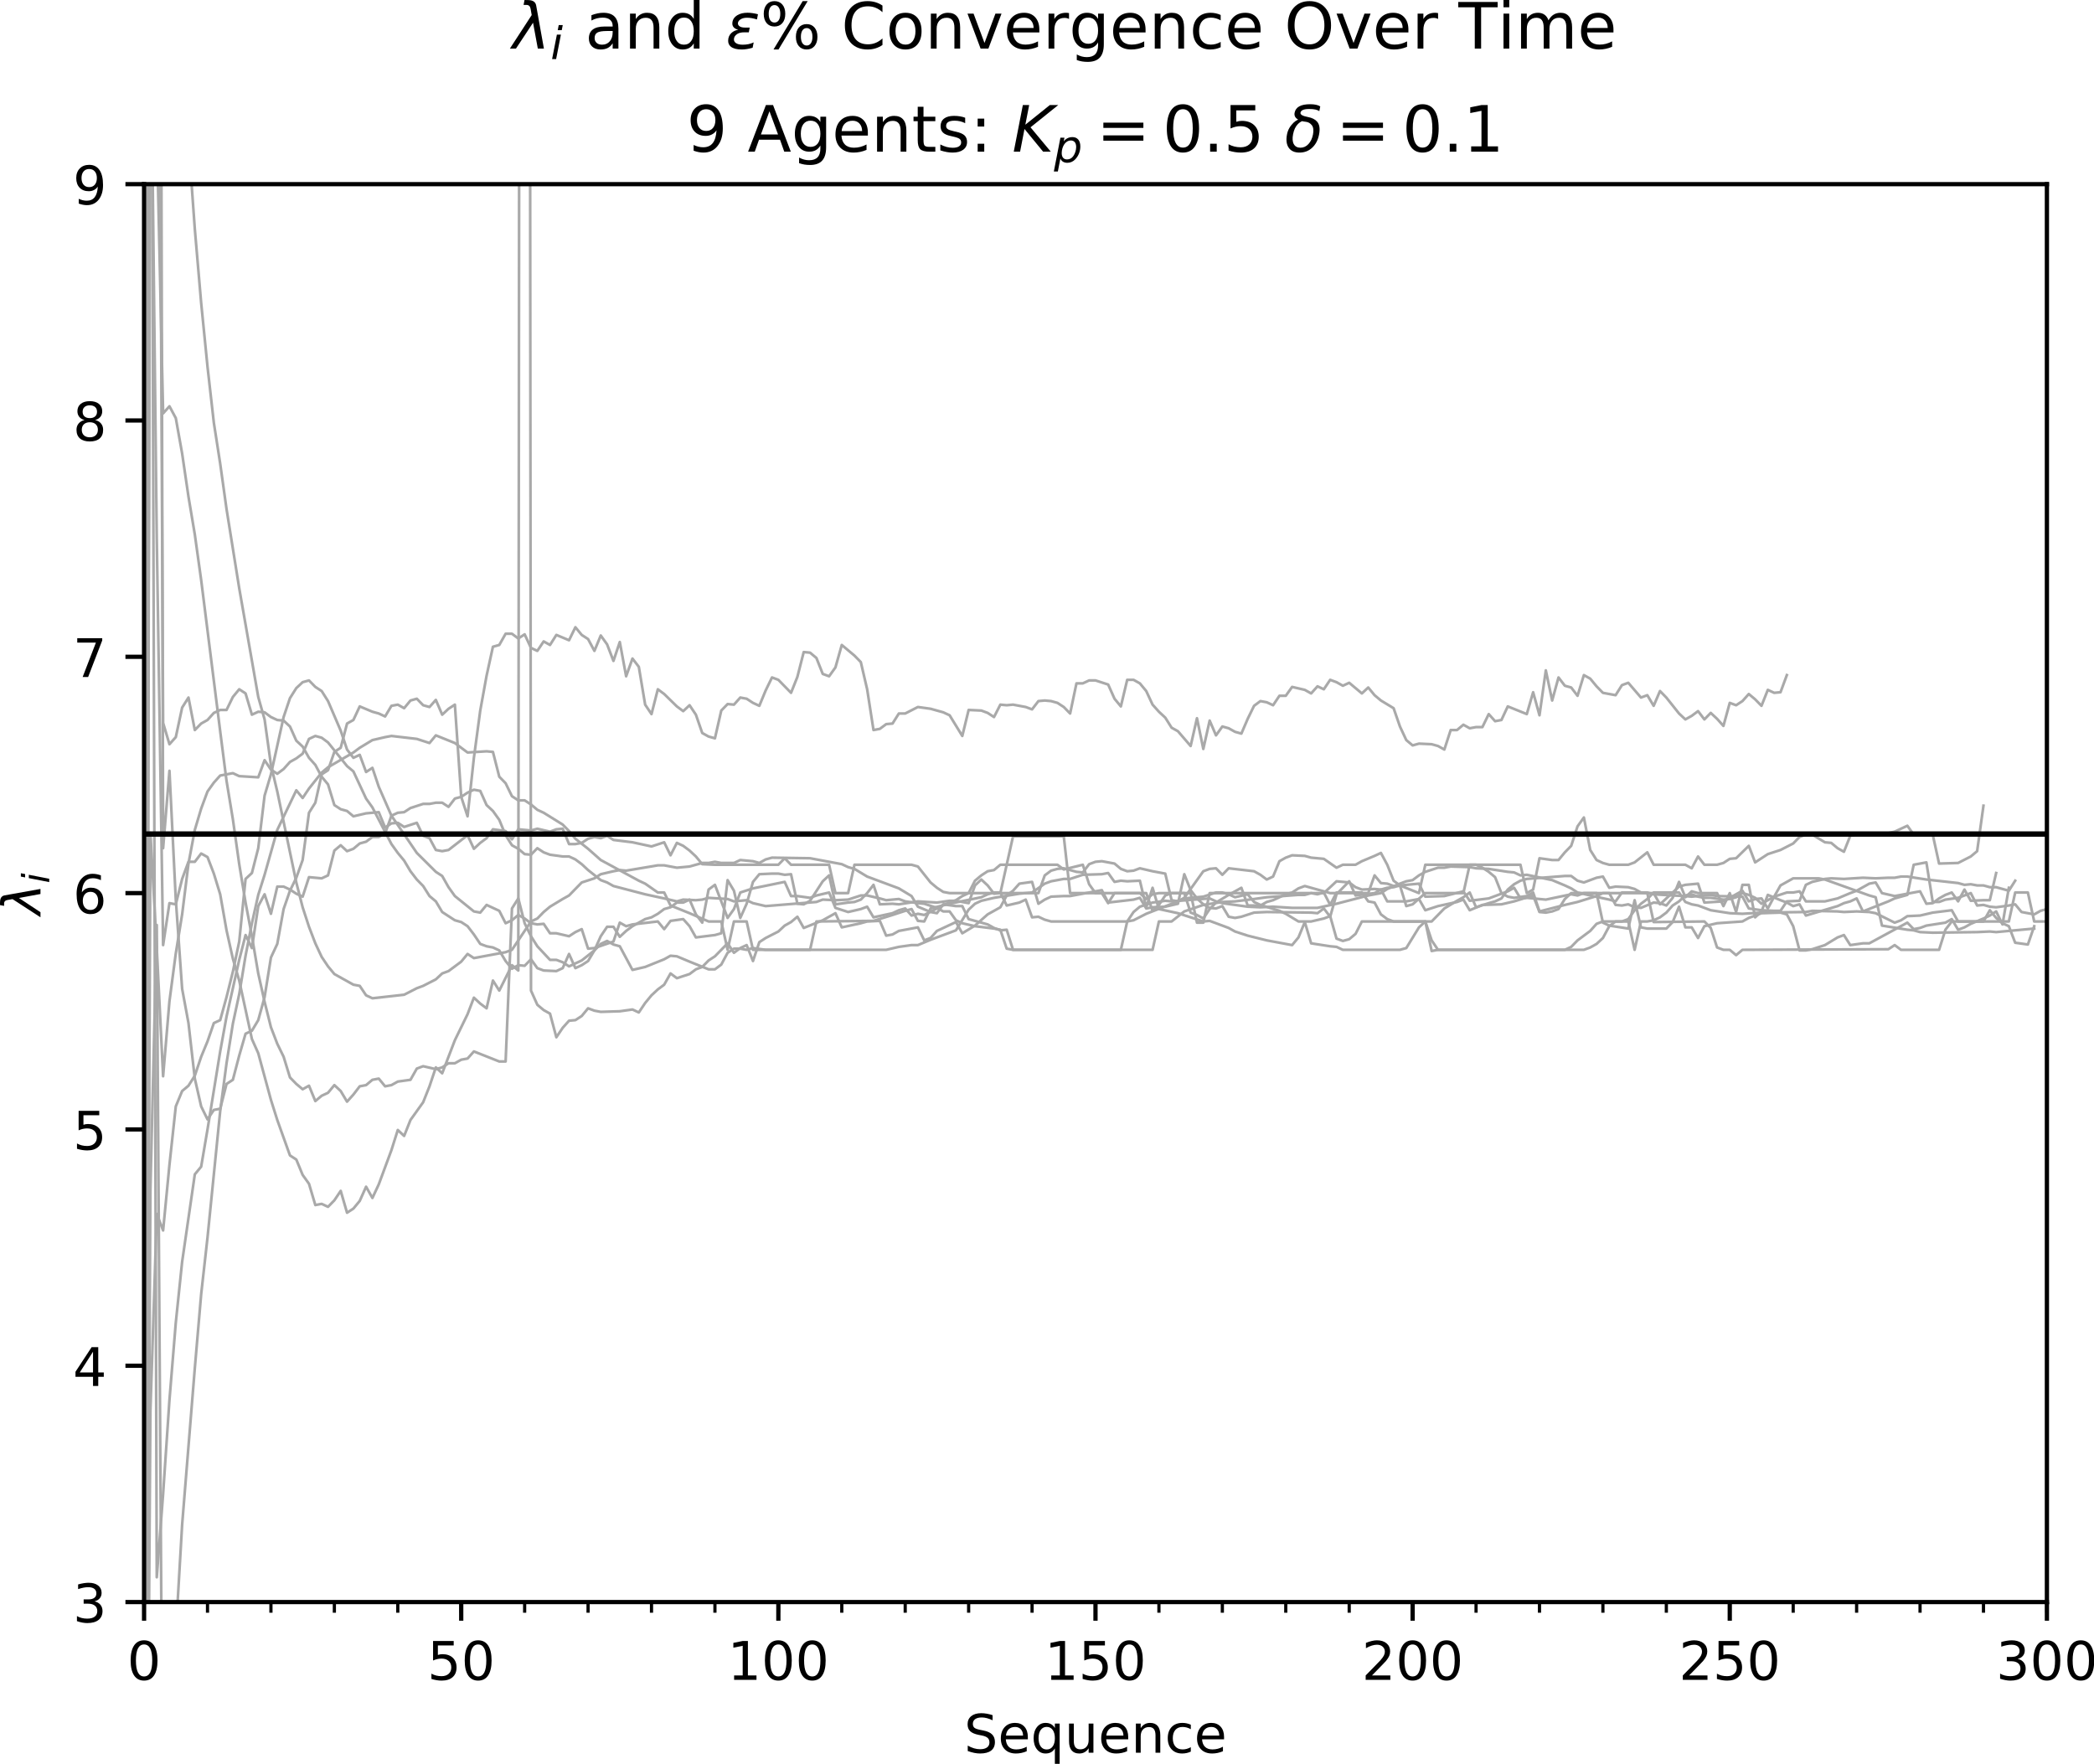 <?xml version="1.0" encoding="utf-8" standalone="no"?>
<!DOCTYPE svg PUBLIC "-//W3C//DTD SVG 1.1//EN"
  "http://www.w3.org/Graphics/SVG/1.1/DTD/svg11.dtd">
<!-- Created with matplotlib (http://matplotlib.org/) -->
<svg height="331pt" version="1.1" viewBox="0 0 393 331" width="393pt" xmlns="http://www.w3.org/2000/svg" xmlns:xlink="http://www.w3.org/1999/xlink">
 <defs>
  <style type="text/css">
*{stroke-linecap:butt;stroke-linejoin:round;}
  </style>
 </defs>
 <g id="figure_1">
  <g id="patch_1">
   <path d="M 0 331.028 
L 393.704 331.028 
L 393.704 0 
L 0 0 
z
" style="fill:#ffffff;"/>
  </g>
  <g id="axes_1">
   <g id="patch_2">
    <path d="M 27.041 300.672 
L 384.161 300.672 
L 384.161 34.56 
L 27.041 34.56 
z
" style="fill:#ffffff;"/>
   </g>
   <g id="matplotlib.axis_1">
    <g id="xtick_1">
     <g id="line2d_1">
      <defs>
       <path d="M 0 0 
L 0 3.5 
" id="mea2d1f6af1" style="stroke:#000000;stroke-width:0.8;"/>
      </defs>
      <g>
       <use style="stroke:#000000;stroke-width:0.8;" x="27.041" xlink:href="#mea2d1f6af1" y="300.672"/>
      </g>
     </g>
     <g id="text_1">
      <!-- 0 -->
      <defs>
       <path d="M 31.781 66.406 
Q 24.172 66.406 20.328 58.906 
Q 16.5 51.422 16.5 36.375 
Q 16.5 21.391 20.328 13.891 
Q 24.172 6.391 31.781 6.391 
Q 39.453 6.391 43.281 13.891 
Q 47.125 21.391 47.125 36.375 
Q 47.125 51.422 43.281 58.906 
Q 39.453 66.406 31.781 66.406 
z
M 31.781 74.219 
Q 44.047 74.219 50.516 64.516 
Q 56.984 54.828 56.984 36.375 
Q 56.984 17.969 50.516 8.266 
Q 44.047 -1.422 31.781 -1.422 
Q 19.531 -1.422 13.062 8.266 
Q 6.594 17.969 6.594 36.375 
Q 6.594 54.828 13.062 64.516 
Q 19.531 74.219 31.781 74.219 
z
" id="DejaVuSans-30"/>
      </defs>
      <g transform="translate(23.859 315.27)scale(0.1 -0.1)">
       <use xlink:href="#DejaVuSans-30"/>
      </g>
     </g>
    </g>
    <g id="xtick_2">
     <g id="line2d_2">
      <g>
       <use style="stroke:#000000;stroke-width:0.8;" x="86.561" xlink:href="#mea2d1f6af1" y="300.672"/>
      </g>
     </g>
     <g id="text_2">
      <!-- 50 -->
      <defs>
       <path d="M 10.797 72.906 
L 49.516 72.906 
L 49.516 64.594 
L 19.828 64.594 
L 19.828 46.734 
Q 21.969 47.469 24.109 47.828 
Q 26.266 48.188 28.422 48.188 
Q 40.625 48.188 47.75 41.5 
Q 54.891 34.812 54.891 23.391 
Q 54.891 11.625 47.562 5.094 
Q 40.234 -1.422 26.906 -1.422 
Q 22.312 -1.422 17.547 -0.641 
Q 12.797 0.141 7.719 1.703 
L 7.719 11.625 
Q 12.109 9.234 16.797 8.062 
Q 21.484 6.891 26.703 6.891 
Q 35.156 6.891 40.078 11.328 
Q 45.016 15.766 45.016 23.391 
Q 45.016 31 40.078 35.438 
Q 35.156 39.891 26.703 39.891 
Q 22.75 39.891 18.812 39.016 
Q 14.891 38.141 10.797 36.281 
z
" id="DejaVuSans-35"/>
      </defs>
      <g transform="translate(80.198 315.27)scale(0.1 -0.1)">
       <use xlink:href="#DejaVuSans-35"/>
       <use x="63.623" xlink:href="#DejaVuSans-30"/>
      </g>
     </g>
    </g>
    <g id="xtick_3">
     <g id="line2d_3">
      <g>
       <use style="stroke:#000000;stroke-width:0.8;" x="146.081" xlink:href="#mea2d1f6af1" y="300.672"/>
      </g>
     </g>
     <g id="text_3">
      <!-- 100 -->
      <defs>
       <path d="M 12.406 8.297 
L 28.516 8.297 
L 28.516 63.922 
L 10.984 60.406 
L 10.984 69.391 
L 28.422 72.906 
L 38.281 72.906 
L 38.281 8.297 
L 54.391 8.297 
L 54.391 0 
L 12.406 0 
z
" id="DejaVuSans-31"/>
      </defs>
      <g transform="translate(136.537 315.27)scale(0.1 -0.1)">
       <use xlink:href="#DejaVuSans-31"/>
       <use x="63.623" xlink:href="#DejaVuSans-30"/>
       <use x="127.246" xlink:href="#DejaVuSans-30"/>
      </g>
     </g>
    </g>
    <g id="xtick_4">
     <g id="line2d_4">
      <g>
       <use style="stroke:#000000;stroke-width:0.8;" x="205.601" xlink:href="#mea2d1f6af1" y="300.672"/>
      </g>
     </g>
     <g id="text_4">
      <!-- 150 -->
      <g transform="translate(196.057 315.27)scale(0.1 -0.1)">
       <use xlink:href="#DejaVuSans-31"/>
       <use x="63.623" xlink:href="#DejaVuSans-35"/>
       <use x="127.246" xlink:href="#DejaVuSans-30"/>
      </g>
     </g>
    </g>
    <g id="xtick_5">
     <g id="line2d_5">
      <g>
       <use style="stroke:#000000;stroke-width:0.8;" x="265.121" xlink:href="#mea2d1f6af1" y="300.672"/>
      </g>
     </g>
     <g id="text_5">
      <!-- 200 -->
      <defs>
       <path d="M 19.188 8.297 
L 53.609 8.297 
L 53.609 0 
L 7.328 0 
L 7.328 8.297 
Q 12.938 14.109 22.625 23.891 
Q 32.328 33.688 34.812 36.531 
Q 39.547 41.844 41.422 45.531 
Q 43.312 49.219 43.312 52.781 
Q 43.312 58.594 39.234 62.25 
Q 35.156 65.922 28.609 65.922 
Q 23.969 65.922 18.812 64.312 
Q 13.672 62.703 7.812 59.422 
L 7.812 69.391 
Q 13.766 71.781 18.938 73 
Q 24.125 74.219 28.422 74.219 
Q 39.75 74.219 46.484 68.547 
Q 53.219 62.891 53.219 53.422 
Q 53.219 48.922 51.531 44.891 
Q 49.859 40.875 45.406 35.406 
Q 44.188 33.984 37.641 27.219 
Q 31.109 20.453 19.188 8.297 
z
" id="DejaVuSans-32"/>
      </defs>
      <g transform="translate(255.577 315.27)scale(0.1 -0.1)">
       <use xlink:href="#DejaVuSans-32"/>
       <use x="63.623" xlink:href="#DejaVuSans-30"/>
       <use x="127.246" xlink:href="#DejaVuSans-30"/>
      </g>
     </g>
    </g>
    <g id="xtick_6">
     <g id="line2d_6">
      <g>
       <use style="stroke:#000000;stroke-width:0.8;" x="324.641" xlink:href="#mea2d1f6af1" y="300.672"/>
      </g>
     </g>
     <g id="text_6">
      <!-- 250 -->
      <g transform="translate(315.097 315.27)scale(0.1 -0.1)">
       <use xlink:href="#DejaVuSans-32"/>
       <use x="63.623" xlink:href="#DejaVuSans-35"/>
       <use x="127.246" xlink:href="#DejaVuSans-30"/>
      </g>
     </g>
    </g>
    <g id="xtick_7">
     <g id="line2d_7">
      <g>
       <use style="stroke:#000000;stroke-width:0.8;" x="384.161" xlink:href="#mea2d1f6af1" y="300.672"/>
      </g>
     </g>
     <g id="text_7">
      <!-- 300 -->
      <defs>
       <path d="M 40.578 39.312 
Q 47.656 37.797 51.625 33 
Q 55.609 28.219 55.609 21.188 
Q 55.609 10.406 48.188 4.484 
Q 40.766 -1.422 27.094 -1.422 
Q 22.516 -1.422 17.656 -0.516 
Q 12.797 0.391 7.625 2.203 
L 7.625 11.719 
Q 11.719 9.328 16.594 8.109 
Q 21.484 6.891 26.812 6.891 
Q 36.078 6.891 40.938 10.547 
Q 45.797 14.203 45.797 21.188 
Q 45.797 27.641 41.281 31.266 
Q 36.766 34.906 28.719 34.906 
L 20.219 34.906 
L 20.219 43.016 
L 29.109 43.016 
Q 36.375 43.016 40.234 45.922 
Q 44.094 48.828 44.094 54.297 
Q 44.094 59.906 40.109 62.906 
Q 36.141 65.922 28.719 65.922 
Q 24.656 65.922 20.016 65.031 
Q 15.375 64.156 9.812 62.312 
L 9.812 71.094 
Q 15.438 72.656 20.344 73.438 
Q 25.25 74.219 29.594 74.219 
Q 40.828 74.219 47.359 69.109 
Q 53.906 64.016 53.906 55.328 
Q 53.906 49.266 50.438 45.094 
Q 46.969 40.922 40.578 39.312 
z
" id="DejaVuSans-33"/>
      </defs>
      <g transform="translate(374.617 315.27)scale(0.1 -0.1)">
       <use xlink:href="#DejaVuSans-33"/>
       <use x="63.623" xlink:href="#DejaVuSans-30"/>
       <use x="127.246" xlink:href="#DejaVuSans-30"/>
      </g>
     </g>
    </g>
    <g id="xtick_8">
     <g id="line2d_8">
      <defs>
       <path d="M 0 0 
L 0 2 
" id="mcd9d7bc6ff" style="stroke:#000000;stroke-width:0.6;"/>
      </defs>
      <g>
       <use style="stroke:#000000;stroke-width:0.6;" x="27.041" xlink:href="#mcd9d7bc6ff" y="300.672"/>
      </g>
     </g>
    </g>
    <g id="xtick_9">
     <g id="line2d_9">
      <g>
       <use style="stroke:#000000;stroke-width:0.6;" x="38.945" xlink:href="#mcd9d7bc6ff" y="300.672"/>
      </g>
     </g>
    </g>
    <g id="xtick_10">
     <g id="line2d_10">
      <g>
       <use style="stroke:#000000;stroke-width:0.6;" x="50.849" xlink:href="#mcd9d7bc6ff" y="300.672"/>
      </g>
     </g>
    </g>
    <g id="xtick_11">
     <g id="line2d_11">
      <g>
       <use style="stroke:#000000;stroke-width:0.6;" x="62.753" xlink:href="#mcd9d7bc6ff" y="300.672"/>
      </g>
     </g>
    </g>
    <g id="xtick_12">
     <g id="line2d_12">
      <g>
       <use style="stroke:#000000;stroke-width:0.6;" x="74.657" xlink:href="#mcd9d7bc6ff" y="300.672"/>
      </g>
     </g>
    </g>
    <g id="xtick_13">
     <g id="line2d_13">
      <g>
       <use style="stroke:#000000;stroke-width:0.6;" x="86.561" xlink:href="#mcd9d7bc6ff" y="300.672"/>
      </g>
     </g>
    </g>
    <g id="xtick_14">
     <g id="line2d_14">
      <g>
       <use style="stroke:#000000;stroke-width:0.6;" x="98.465" xlink:href="#mcd9d7bc6ff" y="300.672"/>
      </g>
     </g>
    </g>
    <g id="xtick_15">
     <g id="line2d_15">
      <g>
       <use style="stroke:#000000;stroke-width:0.6;" x="110.369" xlink:href="#mcd9d7bc6ff" y="300.672"/>
      </g>
     </g>
    </g>
    <g id="xtick_16">
     <g id="line2d_16">
      <g>
       <use style="stroke:#000000;stroke-width:0.6;" x="122.273" xlink:href="#mcd9d7bc6ff" y="300.672"/>
      </g>
     </g>
    </g>
    <g id="xtick_17">
     <g id="line2d_17">
      <g>
       <use style="stroke:#000000;stroke-width:0.6;" x="134.177" xlink:href="#mcd9d7bc6ff" y="300.672"/>
      </g>
     </g>
    </g>
    <g id="xtick_18">
     <g id="line2d_18">
      <g>
       <use style="stroke:#000000;stroke-width:0.6;" x="146.081" xlink:href="#mcd9d7bc6ff" y="300.672"/>
      </g>
     </g>
    </g>
    <g id="xtick_19">
     <g id="line2d_19">
      <g>
       <use style="stroke:#000000;stroke-width:0.6;" x="157.985" xlink:href="#mcd9d7bc6ff" y="300.672"/>
      </g>
     </g>
    </g>
    <g id="xtick_20">
     <g id="line2d_20">
      <g>
       <use style="stroke:#000000;stroke-width:0.6;" x="169.889" xlink:href="#mcd9d7bc6ff" y="300.672"/>
      </g>
     </g>
    </g>
    <g id="xtick_21">
     <g id="line2d_21">
      <g>
       <use style="stroke:#000000;stroke-width:0.6;" x="181.793" xlink:href="#mcd9d7bc6ff" y="300.672"/>
      </g>
     </g>
    </g>
    <g id="xtick_22">
     <g id="line2d_22">
      <g>
       <use style="stroke:#000000;stroke-width:0.6;" x="193.697" xlink:href="#mcd9d7bc6ff" y="300.672"/>
      </g>
     </g>
    </g>
    <g id="xtick_23">
     <g id="line2d_23">
      <g>
       <use style="stroke:#000000;stroke-width:0.6;" x="205.601" xlink:href="#mcd9d7bc6ff" y="300.672"/>
      </g>
     </g>
    </g>
    <g id="xtick_24">
     <g id="line2d_24">
      <g>
       <use style="stroke:#000000;stroke-width:0.6;" x="217.505" xlink:href="#mcd9d7bc6ff" y="300.672"/>
      </g>
     </g>
    </g>
    <g id="xtick_25">
     <g id="line2d_25">
      <g>
       <use style="stroke:#000000;stroke-width:0.6;" x="229.409" xlink:href="#mcd9d7bc6ff" y="300.672"/>
      </g>
     </g>
    </g>
    <g id="xtick_26">
     <g id="line2d_26">
      <g>
       <use style="stroke:#000000;stroke-width:0.6;" x="241.313" xlink:href="#mcd9d7bc6ff" y="300.672"/>
      </g>
     </g>
    </g>
    <g id="xtick_27">
     <g id="line2d_27">
      <g>
       <use style="stroke:#000000;stroke-width:0.6;" x="253.217" xlink:href="#mcd9d7bc6ff" y="300.672"/>
      </g>
     </g>
    </g>
    <g id="xtick_28">
     <g id="line2d_28">
      <g>
       <use style="stroke:#000000;stroke-width:0.6;" x="265.121" xlink:href="#mcd9d7bc6ff" y="300.672"/>
      </g>
     </g>
    </g>
    <g id="xtick_29">
     <g id="line2d_29">
      <g>
       <use style="stroke:#000000;stroke-width:0.6;" x="277.025" xlink:href="#mcd9d7bc6ff" y="300.672"/>
      </g>
     </g>
    </g>
    <g id="xtick_30">
     <g id="line2d_30">
      <g>
       <use style="stroke:#000000;stroke-width:0.6;" x="288.929" xlink:href="#mcd9d7bc6ff" y="300.672"/>
      </g>
     </g>
    </g>
    <g id="xtick_31">
     <g id="line2d_31">
      <g>
       <use style="stroke:#000000;stroke-width:0.6;" x="300.833" xlink:href="#mcd9d7bc6ff" y="300.672"/>
      </g>
     </g>
    </g>
    <g id="xtick_32">
     <g id="line2d_32">
      <g>
       <use style="stroke:#000000;stroke-width:0.6;" x="312.737" xlink:href="#mcd9d7bc6ff" y="300.672"/>
      </g>
     </g>
    </g>
    <g id="xtick_33">
     <g id="line2d_33">
      <g>
       <use style="stroke:#000000;stroke-width:0.6;" x="324.641" xlink:href="#mcd9d7bc6ff" y="300.672"/>
      </g>
     </g>
    </g>
    <g id="xtick_34">
     <g id="line2d_34">
      <g>
       <use style="stroke:#000000;stroke-width:0.6;" x="336.545" xlink:href="#mcd9d7bc6ff" y="300.672"/>
      </g>
     </g>
    </g>
    <g id="xtick_35">
     <g id="line2d_35">
      <g>
       <use style="stroke:#000000;stroke-width:0.6;" x="348.449" xlink:href="#mcd9d7bc6ff" y="300.672"/>
      </g>
     </g>
    </g>
    <g id="xtick_36">
     <g id="line2d_36">
      <g>
       <use style="stroke:#000000;stroke-width:0.6;" x="360.353" xlink:href="#mcd9d7bc6ff" y="300.672"/>
      </g>
     </g>
    </g>
    <g id="xtick_37">
     <g id="line2d_37">
      <g>
       <use style="stroke:#000000;stroke-width:0.6;" x="372.257" xlink:href="#mcd9d7bc6ff" y="300.672"/>
      </g>
     </g>
    </g>
    <g id="xtick_38">
     <g id="line2d_38">
      <g>
       <use style="stroke:#000000;stroke-width:0.6;" x="384.161" xlink:href="#mcd9d7bc6ff" y="300.672"/>
      </g>
     </g>
    </g>
    <g id="text_8">
     <!-- Sequence -->
     <defs>
      <path d="M 53.516 70.516 
L 53.516 60.891 
Q 47.906 63.578 42.922 64.891 
Q 37.938 66.219 33.297 66.219 
Q 25.25 66.219 20.875 63.094 
Q 16.5 59.969 16.5 54.203 
Q 16.5 49.359 19.406 46.891 
Q 22.312 44.438 30.422 42.922 
L 36.375 41.703 
Q 47.406 39.594 52.656 34.297 
Q 57.906 29 57.906 20.125 
Q 57.906 9.516 50.797 4.047 
Q 43.703 -1.422 29.984 -1.422 
Q 24.812 -1.422 18.969 -0.25 
Q 13.141 0.922 6.891 3.219 
L 6.891 13.375 
Q 12.891 10.016 18.656 8.297 
Q 24.422 6.594 29.984 6.594 
Q 38.422 6.594 43.016 9.906 
Q 47.609 13.234 47.609 19.391 
Q 47.609 24.75 44.312 27.781 
Q 41.016 30.812 33.5 32.328 
L 27.484 33.5 
Q 16.453 35.688 11.516 40.375 
Q 6.594 45.062 6.594 53.422 
Q 6.594 63.094 13.406 68.656 
Q 20.219 74.219 32.172 74.219 
Q 37.312 74.219 42.625 73.281 
Q 47.953 72.359 53.516 70.516 
z
" id="DejaVuSans-53"/>
      <path d="M 56.203 29.594 
L 56.203 25.203 
L 14.891 25.203 
Q 15.484 15.922 20.484 11.062 
Q 25.484 6.203 34.422 6.203 
Q 39.594 6.203 44.453 7.469 
Q 49.312 8.734 54.109 11.281 
L 54.109 2.781 
Q 49.266 0.734 44.188 -0.344 
Q 39.109 -1.422 33.891 -1.422 
Q 20.797 -1.422 13.156 6.188 
Q 5.516 13.812 5.516 26.812 
Q 5.516 40.234 12.766 48.109 
Q 20.016 56 32.328 56 
Q 43.359 56 49.781 48.891 
Q 56.203 41.797 56.203 29.594 
z
M 47.219 32.234 
Q 47.125 39.594 43.094 43.984 
Q 39.062 48.391 32.422 48.391 
Q 24.906 48.391 20.391 44.141 
Q 15.875 39.891 15.188 32.172 
z
" id="DejaVuSans-65"/>
      <path d="M 14.797 27.297 
Q 14.797 17.391 18.875 11.75 
Q 22.953 6.109 30.078 6.109 
Q 37.203 6.109 41.297 11.75 
Q 45.406 17.391 45.406 27.297 
Q 45.406 37.203 41.297 42.844 
Q 37.203 48.484 30.078 48.484 
Q 22.953 48.484 18.875 42.844 
Q 14.797 37.203 14.797 27.297 
z
M 45.406 8.203 
Q 42.578 3.328 38.25 0.953 
Q 33.938 -1.422 27.875 -1.422 
Q 17.969 -1.422 11.734 6.484 
Q 5.516 14.406 5.516 27.297 
Q 5.516 40.188 11.734 48.094 
Q 17.969 56 27.875 56 
Q 33.938 56 38.25 53.625 
Q 42.578 51.266 45.406 46.391 
L 45.406 54.688 
L 54.391 54.688 
L 54.391 -20.797 
L 45.406 -20.797 
z
" id="DejaVuSans-71"/>
      <path d="M 8.5 21.578 
L 8.5 54.688 
L 17.484 54.688 
L 17.484 21.922 
Q 17.484 14.156 20.5 10.266 
Q 23.531 6.391 29.594 6.391 
Q 36.859 6.391 41.078 11.031 
Q 45.312 15.672 45.312 23.688 
L 45.312 54.688 
L 54.297 54.688 
L 54.297 0 
L 45.312 0 
L 45.312 8.406 
Q 42.047 3.422 37.719 1 
Q 33.406 -1.422 27.688 -1.422 
Q 18.266 -1.422 13.375 4.438 
Q 8.5 10.297 8.5 21.578 
z
M 31.109 56 
z
" id="DejaVuSans-75"/>
      <path d="M 54.891 33.016 
L 54.891 0 
L 45.906 0 
L 45.906 32.719 
Q 45.906 40.484 42.875 44.328 
Q 39.844 48.188 33.797 48.188 
Q 26.516 48.188 22.312 43.547 
Q 18.109 38.922 18.109 30.906 
L 18.109 0 
L 9.078 0 
L 9.078 54.688 
L 18.109 54.688 
L 18.109 46.188 
Q 21.344 51.125 25.703 53.562 
Q 30.078 56 35.797 56 
Q 45.219 56 50.047 50.172 
Q 54.891 44.344 54.891 33.016 
z
" id="DejaVuSans-6e"/>
      <path d="M 48.781 52.594 
L 48.781 44.188 
Q 44.969 46.297 41.141 47.344 
Q 37.312 48.391 33.406 48.391 
Q 24.656 48.391 19.812 42.844 
Q 14.984 37.312 14.984 27.297 
Q 14.984 17.281 19.812 11.734 
Q 24.656 6.203 33.406 6.203 
Q 37.312 6.203 41.141 7.25 
Q 44.969 8.297 48.781 10.406 
L 48.781 2.094 
Q 45.016 0.344 40.984 -0.531 
Q 36.969 -1.422 32.422 -1.422 
Q 20.062 -1.422 12.781 6.344 
Q 5.516 14.109 5.516 27.297 
Q 5.516 40.672 12.859 48.328 
Q 20.219 56 33.016 56 
Q 37.156 56 41.109 55.141 
Q 45.062 54.297 48.781 52.594 
z
" id="DejaVuSans-63"/>
     </defs>
     <g transform="translate(180.936 328.949)scale(0.1 -0.1)">
      <use xlink:href="#DejaVuSans-53"/>
      <use x="63.477" xlink:href="#DejaVuSans-65"/>
      <use x="125" xlink:href="#DejaVuSans-71"/>
      <use x="188.477" xlink:href="#DejaVuSans-75"/>
      <use x="251.855" xlink:href="#DejaVuSans-65"/>
      <use x="313.379" xlink:href="#DejaVuSans-6e"/>
      <use x="376.758" xlink:href="#DejaVuSans-63"/>
      <use x="431.738" xlink:href="#DejaVuSans-65"/>
     </g>
    </g>
   </g>
   <g id="matplotlib.axis_2">
    <g id="ytick_1">
     <g id="line2d_39">
      <defs>
       <path d="M 0 0 
L -3.5 0 
" id="me97b6b7322" style="stroke:#000000;stroke-width:0.8;"/>
      </defs>
      <g>
       <use style="stroke:#000000;stroke-width:0.8;" x="27.041" xlink:href="#me97b6b7322" y="300.672"/>
      </g>
     </g>
     <g id="text_9">
      <!-- 3 -->
      <g transform="translate(13.678 304.471)scale(0.1 -0.1)">
       <use xlink:href="#DejaVuSans-33"/>
      </g>
     </g>
    </g>
    <g id="ytick_2">
     <g id="line2d_40">
      <g>
       <use style="stroke:#000000;stroke-width:0.8;" x="27.041" xlink:href="#me97b6b7322" y="256.32"/>
      </g>
     </g>
     <g id="text_10">
      <!-- 4 -->
      <defs>
       <path d="M 37.797 64.312 
L 12.891 25.391 
L 37.797 25.391 
z
M 35.203 72.906 
L 47.609 72.906 
L 47.609 25.391 
L 58.016 25.391 
L 58.016 17.188 
L 47.609 17.188 
L 47.609 0 
L 37.797 0 
L 37.797 17.188 
L 4.891 17.188 
L 4.891 26.703 
z
" id="DejaVuSans-34"/>
      </defs>
      <g transform="translate(13.678 260.119)scale(0.1 -0.1)">
       <use xlink:href="#DejaVuSans-34"/>
      </g>
     </g>
    </g>
    <g id="ytick_3">
     <g id="line2d_41">
      <g>
       <use style="stroke:#000000;stroke-width:0.8;" x="27.041" xlink:href="#me97b6b7322" y="211.968"/>
      </g>
     </g>
     <g id="text_11">
      <!-- 5 -->
      <g transform="translate(13.678 215.767)scale(0.1 -0.1)">
       <use xlink:href="#DejaVuSans-35"/>
      </g>
     </g>
    </g>
    <g id="ytick_4">
     <g id="line2d_42">
      <g>
       <use style="stroke:#000000;stroke-width:0.8;" x="27.041" xlink:href="#me97b6b7322" y="167.616"/>
      </g>
     </g>
     <g id="text_12">
      <!-- 6 -->
      <defs>
       <path d="M 33.016 40.375 
Q 26.375 40.375 22.484 35.828 
Q 18.609 31.297 18.609 23.391 
Q 18.609 15.531 22.484 10.953 
Q 26.375 6.391 33.016 6.391 
Q 39.656 6.391 43.531 10.953 
Q 47.406 15.531 47.406 23.391 
Q 47.406 31.297 43.531 35.828 
Q 39.656 40.375 33.016 40.375 
z
M 52.594 71.297 
L 52.594 62.312 
Q 48.875 64.062 45.094 64.984 
Q 41.312 65.922 37.594 65.922 
Q 27.828 65.922 22.672 59.328 
Q 17.531 52.734 16.797 39.406 
Q 19.672 43.656 24.016 45.922 
Q 28.375 48.188 33.594 48.188 
Q 44.578 48.188 50.953 41.516 
Q 57.328 34.859 57.328 23.391 
Q 57.328 12.156 50.688 5.359 
Q 44.047 -1.422 33.016 -1.422 
Q 20.359 -1.422 13.672 8.266 
Q 6.984 17.969 6.984 36.375 
Q 6.984 53.656 15.188 63.938 
Q 23.391 74.219 37.203 74.219 
Q 40.922 74.219 44.703 73.484 
Q 48.484 72.75 52.594 71.297 
z
" id="DejaVuSans-36"/>
      </defs>
      <g transform="translate(13.678 171.415)scale(0.1 -0.1)">
       <use xlink:href="#DejaVuSans-36"/>
      </g>
     </g>
    </g>
    <g id="ytick_5">
     <g id="line2d_43">
      <g>
       <use style="stroke:#000000;stroke-width:0.8;" x="27.041" xlink:href="#me97b6b7322" y="123.264"/>
      </g>
     </g>
     <g id="text_13">
      <!-- 7 -->
      <defs>
       <path d="M 8.203 72.906 
L 55.078 72.906 
L 55.078 68.703 
L 28.609 0 
L 18.312 0 
L 43.219 64.594 
L 8.203 64.594 
z
" id="DejaVuSans-37"/>
      </defs>
      <g transform="translate(13.678 127.063)scale(0.1 -0.1)">
       <use xlink:href="#DejaVuSans-37"/>
      </g>
     </g>
    </g>
    <g id="ytick_6">
     <g id="line2d_44">
      <g>
       <use style="stroke:#000000;stroke-width:0.8;" x="27.041" xlink:href="#me97b6b7322" y="78.912"/>
      </g>
     </g>
     <g id="text_14">
      <!-- 8 -->
      <defs>
       <path d="M 31.781 34.625 
Q 24.75 34.625 20.719 30.859 
Q 16.703 27.094 16.703 20.516 
Q 16.703 13.922 20.719 10.156 
Q 24.75 6.391 31.781 6.391 
Q 38.812 6.391 42.859 10.172 
Q 46.922 13.969 46.922 20.516 
Q 46.922 27.094 42.891 30.859 
Q 38.875 34.625 31.781 34.625 
z
M 21.922 38.812 
Q 15.578 40.375 12.031 44.719 
Q 8.5 49.078 8.5 55.328 
Q 8.5 64.062 14.719 69.141 
Q 20.953 74.219 31.781 74.219 
Q 42.672 74.219 48.875 69.141 
Q 55.078 64.062 55.078 55.328 
Q 55.078 49.078 51.531 44.719 
Q 48 40.375 41.703 38.812 
Q 48.828 37.156 52.797 32.312 
Q 56.781 27.484 56.781 20.516 
Q 56.781 9.906 50.312 4.234 
Q 43.844 -1.422 31.781 -1.422 
Q 19.734 -1.422 13.25 4.234 
Q 6.781 9.906 6.781 20.516 
Q 6.781 27.484 10.781 32.312 
Q 14.797 37.156 21.922 38.812 
z
M 18.312 54.391 
Q 18.312 48.734 21.844 45.562 
Q 25.391 42.391 31.781 42.391 
Q 38.141 42.391 41.719 45.562 
Q 45.312 48.734 45.312 54.391 
Q 45.312 60.062 41.719 63.234 
Q 38.141 66.406 31.781 66.406 
Q 25.391 66.406 21.844 63.234 
Q 18.312 60.062 18.312 54.391 
z
" id="DejaVuSans-38"/>
      </defs>
      <g transform="translate(13.678 82.711)scale(0.1 -0.1)">
       <use xlink:href="#DejaVuSans-38"/>
      </g>
     </g>
    </g>
    <g id="ytick_7">
     <g id="line2d_45">
      <g>
       <use style="stroke:#000000;stroke-width:0.8;" x="27.041" xlink:href="#me97b6b7322" y="34.56"/>
      </g>
     </g>
     <g id="text_15">
      <!-- 9 -->
      <defs>
       <path d="M 10.984 1.516 
L 10.984 10.5 
Q 14.703 8.734 18.5 7.812 
Q 22.312 6.891 25.984 6.891 
Q 35.75 6.891 40.891 13.453 
Q 46.047 20.016 46.781 33.406 
Q 43.953 29.203 39.594 26.953 
Q 35.25 24.703 29.984 24.703 
Q 19.047 24.703 12.672 31.312 
Q 6.297 37.938 6.297 49.422 
Q 6.297 60.641 12.938 67.422 
Q 19.578 74.219 30.609 74.219 
Q 43.266 74.219 49.922 64.516 
Q 56.594 54.828 56.594 36.375 
Q 56.594 19.141 48.406 8.859 
Q 40.234 -1.422 26.422 -1.422 
Q 22.703 -1.422 18.891 -0.688 
Q 15.094 0.047 10.984 1.516 
z
M 30.609 32.422 
Q 37.25 32.422 41.125 36.953 
Q 45.016 41.5 45.016 49.422 
Q 45.016 57.281 41.125 61.844 
Q 37.25 66.406 30.609 66.406 
Q 23.969 66.406 20.094 61.844 
Q 16.219 57.281 16.219 49.422 
Q 16.219 41.5 20.094 36.953 
Q 23.969 32.422 30.609 32.422 
z
" id="DejaVuSans-39"/>
      </defs>
      <g transform="translate(13.678 38.359)scale(0.1 -0.1)">
       <use xlink:href="#DejaVuSans-39"/>
      </g>
     </g>
    </g>
    <g id="text_16">
     <!-- $\lambda_i$ -->
     <defs>
      <path d="M 36.719 67.438 
L 48.828 0 
L 39.312 0 
L 31.844 40.438 
L 5.125 0 
L -4.391 0 
L 29.734 52.438 
L 28.031 62.109 
Q 26.953 68.266 21.734 68.266 
L 17.047 68.266 
L 18.5 75.984 
L 24.219 75.875 
Q 35.203 75.734 36.719 67.438 
z
" id="DejaVuSans-Oblique-3bb"/>
      <path d="M 18.312 75.984 
L 27.297 75.984 
L 25.094 64.594 
L 16.109 64.594 
z
M 14.203 54.688 
L 23.188 54.688 
L 12.5 0 
L 3.516 0 
z
" id="DejaVuSans-Oblique-69"/>
     </defs>
     <g transform="translate(7.598 171.716)rotate(-90)scale(0.1 -0.1)">
      <use transform="translate(0 0.016)" xlink:href="#DejaVuSans-Oblique-3bb"/>
      <use transform="translate(59.18 -16.391)scale(0.7)" xlink:href="#DejaVuSans-Oblique-69"/>
     </g>
    </g>
   </g>
   <g id="line2d_46">
    <path clip-path="url(#pc5f5dd89b4)" d="M 27.317 332.028 
L 28.223 -1 
M 28.264 -1 
L 29.421 100.866 
L 30.612 177.373 
L 31.802 169.501 
L 32.993 169.723 
L 34.183 164.955 
L 35.373 161.739 
L 36.564 161.739 
L 37.754 160.187 
L 38.945 160.852 
L 40.135 163.957 
L 41.325 167.838 
L 42.516 174.601 
L 43.706 179.924 
L 44.897 184.026 
L 47.277 195.003 
L 48.468 197.664 
L 50.849 206.424 
L 52.039 210.194 
L 54.42 216.847 
L 55.61 217.623 
L 56.801 220.506 
L 57.991 222.169 
L 59.181 226.161 
L 60.372 225.939 
L 61.562 226.493 
L 62.753 225.274 
L 63.943 223.5 
L 65.133 227.602 
L 66.324 226.826 
L 67.514 225.384 
L 68.705 222.723 
L 69.895 224.83 
L 71.085 222.28 
L 73.466 215.849 
L 74.657 212.079 
L 75.847 213.188 
L 77.037 210.194 
L 79.418 206.868 
L 80.609 203.874 
L 81.799 200.326 
L 82.989 201.434 
L 85.37 195.225 
L 87.751 190.346 
L 88.941 187.242 
L 90.132 188.351 
L 91.322 189.238 
L 92.513 184.026 
L 93.703 185.911 
L 96.084 181.143 
L 97.274 182.141 
L 97.463 -1 
M 99.463 -1 
L 99.655 185.911 
L 100.845 188.572 
L 102.036 189.57 
L 103.226 190.236 
L 104.417 194.671 
L 105.607 192.897 
L 106.797 191.566 
L 107.988 191.455 
L 109.178 190.679 
L 110.369 189.238 
L 111.559 189.681 
L 112.749 189.903 
L 116.321 189.792 
L 118.701 189.459 
L 119.892 190.014 
L 121.082 188.24 
L 122.273 186.798 
L 123.463 185.689 
L 124.653 184.802 
L 125.844 182.696 
L 127.034 183.583 
L 129.415 182.807 
L 130.605 181.92 
L 131.796 181.476 
L 132.986 180.256 
L 134.177 179.48 
L 136.557 177.041 
L 137.748 178.815 
L 138.938 177.928 
L 140.129 177.373 
L 141.319 180.367 
L 142.509 176.819 
L 143.7 176.043 
L 146.081 174.823 
L 147.271 173.714 
L 148.461 173.049 
L 149.652 172.051 
L 150.842 174.158 
L 154.413 172.716 
L 156.794 171.386 
L 157.985 174.047 
L 161.556 173.271 
L 162.746 172.938 
L 165.127 172.827 
L 166.317 175.599 
L 167.508 175.378 
L 168.698 174.712 
L 172.269 174.047 
L 173.46 176.486 
L 174.65 176.043 
L 175.841 174.712 
L 179.412 173.049 
L 180.602 175.156 
L 182.983 173.714 
L 185.364 171.608 
L 187.745 170.277 
L 188.935 168.06 
L 190.125 167.172 
L 191.316 165.842 
L 193.697 165.509 
L 194.887 169.612 
L 196.077 168.836 
L 197.268 168.281 
L 199.649 168.17 
L 200.839 168.17 
L 206.791 167.062 
L 207.981 169.39 
L 212.743 168.836 
L 213.933 168.503 
L 215.124 170.499 
L 216.314 170.277 
L 218.695 170.166 
L 221.076 169.612 
L 222.266 164.068 
L 223.457 167.062 
L 224.647 168.614 
L 225.837 169.723 
L 227.028 170.388 
L 228.218 170.499 
L 229.409 170.055 
L 230.599 172.051 
L 231.789 172.273 
L 232.98 172.051 
L 235.361 171.275 
L 237.741 171.164 
L 246.074 171.275 
L 247.265 171.386 
L 248.455 170.499 
L 249.645 172.051 
L 250.836 167.838 
L 253.217 165.398 
L 254.407 168.06 
L 257.978 167.616 
L 259.169 166.951 
L 260.359 166.618 
L 261.549 166.507 
L 262.74 166.175 
L 263.93 170.055 
L 265.121 169.723 
L 267.501 167.616 
L 274.644 167.616 
L 275.834 162.294 
L 277.025 162.294 
L 278.215 162.848 
L 279.405 163.624 
L 280.596 164.622 
L 281.786 167.616 
L 282.977 168.281 
L 284.167 168.503 
L 286.548 168.17 
L 287.738 167.505 
L 288.929 171.053 
L 293.69 169.834 
L 296.071 169.279 
L 299.642 168.17 
L 300.833 167.616 
L 302.023 167.616 
L 303.213 169.834 
L 304.404 169.944 
L 305.594 169.723 
L 306.785 170.277 
L 307.975 170.388 
L 310.356 169.39 
L 311.546 169.501 
L 312.737 169.944 
L 313.927 168.503 
L 315.117 165.509 
L 316.308 168.392 
L 317.498 167.283 
L 318.689 167.616 
L 322.26 167.616 
L 323.45 170.055 
L 324.641 167.616 
L 325.831 171.164 
L 327.021 166.064 
L 328.212 166.064 
L 329.402 172.162 
L 330.593 171.053 
L 331.783 167.949 
L 334.164 168.947 
L 335.354 169.39 
L 336.545 170.055 
L 337.735 169.723 
L 338.925 171.829 
L 344.877 170.055 
L 346.068 169.501 
L 347.258 169.168 
L 348.449 168.614 
L 349.639 171.053 
L 354.401 169.168 
L 355.591 168.614 
L 357.972 167.949 
L 359.162 162.294 
L 361.543 161.85 
L 362.733 169.279 
L 363.924 169.279 
L 365.114 168.836 
L 367.495 168.503 
L 369.876 167.616 
L 371.066 169.944 
L 372.257 169.834 
L 373.447 170.166 
L 374.637 170.277 
L 377.018 169.944 
L 378.209 169.723 
L 379.399 171.164 
L 381.78 171.608 
L 382.97 170.942 
L 384.161 170.61 
L 384.161 170.61 
" style="fill:none;stroke:#a9a9a9;stroke-linecap:square;stroke-width:0.5;"/>
   </g>
   <g id="line2d_47">
    <path clip-path="url(#pc5f5dd89b4)" d="M 27.309 332.028 
L 28.187 -1 
M 28.701 -1 
L 29.421 24.581 
L 30.612 77.581 
L 31.802 76.251 
L 32.993 78.468 
L 34.183 85.121 
L 35.373 93.215 
L 36.564 100.312 
L 37.754 108.85 
L 41.325 137.235 
L 42.516 146.549 
L 43.706 153.756 
L 44.897 162.183 
L 46.087 169.39 
L 47.277 175.71 
L 48.468 182.696 
L 49.658 188.018 
L 50.849 192.786 
L 52.039 195.89 
L 53.229 198.33 
L 54.42 202.211 
L 55.61 203.43 
L 56.801 204.428 
L 57.991 203.763 
L 59.181 206.646 
L 60.372 205.648 
L 61.562 205.093 
L 62.753 203.652 
L 63.943 204.761 
L 65.133 206.757 
L 66.324 205.426 
L 67.514 203.874 
L 68.705 203.652 
L 69.895 202.654 
L 71.085 202.432 
L 72.276 203.874 
L 73.466 203.652 
L 74.657 202.987 
L 77.037 202.654 
L 78.228 200.547 
L 79.418 200.104 
L 81.799 200.658 
L 82.989 200.326 
L 84.18 199.549 
L 85.37 199.549 
L 86.561 198.884 
L 87.751 198.662 
L 88.941 197.332 
L 93.703 199.217 
L 94.893 199.217 
L 96.084 170.499 
L 97.274 168.614 
L 98.465 173.271 
L 99.655 175.71 
L 100.845 177.595 
L 103.226 180.145 
L 104.417 180.145 
L 105.607 180.589 
L 106.797 181.365 
L 109.178 180.256 
L 111.559 178.371 
L 112.749 177.152 
L 113.94 176.597 
L 115.13 177.263 
L 116.321 177.595 
L 118.701 182.03 
L 121.082 181.476 
L 124.653 180.035 
L 125.844 179.369 
L 127.034 179.48 
L 129.415 180.478 
L 132.986 181.92 
L 134.177 181.92 
L 135.367 181.032 
L 136.557 178.815 
L 137.748 178.039 
L 138.938 178.039 
L 140.129 178.26 
L 141.319 177.928 
L 143.7 178.26 
L 166.317 178.26 
L 168.698 177.706 
L 171.079 177.373 
L 172.269 177.373 
L 174.65 176.376 
L 179.412 174.601 
L 181.793 170.721 
L 182.983 169.612 
L 184.173 169.057 
L 186.554 168.503 
L 191.316 167.727 
L 193.697 167.505 
L 196.077 165.842 
L 197.268 165.398 
L 199.649 164.955 
L 200.839 164.955 
L 203.22 164.179 
L 206.791 164.068 
L 207.981 163.846 
L 209.172 165.509 
L 210.362 165.288 
L 211.553 165.398 
L 213.933 165.288 
L 215.124 170.277 
L 216.314 166.618 
L 217.505 170.61 
L 221.076 171.386 
L 223.457 172.162 
L 225.837 172.938 
L 227.028 172.827 
L 230.599 174.158 
L 231.789 174.823 
L 234.17 175.599 
L 237.741 176.486 
L 242.503 177.373 
L 243.693 175.932 
L 244.884 173.049 
L 246.074 177.041 
L 249.645 177.595 
L 250.836 177.706 
L 252.026 178.26 
L 262.74 178.26 
L 263.93 177.928 
L 266.311 174.047 
L 267.501 172.938 
L 268.692 172.938 
L 271.073 170.499 
L 273.453 169.057 
L 274.644 168.392 
L 275.834 167.505 
L 277.025 170.277 
L 279.405 169.501 
L 280.596 169.168 
L 281.786 168.614 
L 282.977 166.951 
L 284.167 165.953 
L 285.357 165.288 
L 286.548 164.955 
L 293.69 164.4 
L 294.881 164.4 
L 296.071 165.288 
L 297.261 165.62 
L 299.642 164.733 
L 300.833 164.511 
L 302.023 166.618 
L 303.213 166.396 
L 305.594 166.507 
L 306.785 166.84 
L 307.975 167.505 
L 309.165 167.616 
L 310.356 173.049 
L 319.879 172.938 
L 321.069 174.158 
L 322.26 177.817 
L 323.45 178.26 
L 324.641 178.26 
L 325.831 179.258 
L 327.021 178.26 
L 354.401 178.15 
L 355.591 177.373 
L 356.781 178.26 
L 363.924 178.26 
L 365.114 174.491 
L 366.305 172.938 
L 377.018 172.938 
L 378.209 167.505 
L 380.589 167.505 
L 381.78 172.938 
L 385.351 172.938 
L 385.351 172.938 
" style="fill:none;stroke:#a9a9a9;stroke-linecap:square;stroke-width:0.5;"/>
   </g>
   <g id="line2d_48">
    <path clip-path="url(#pc5f5dd89b4)" d="M 27.089 332.028 
L 27.248 -1 
M 30.212 -1 
L 30.612 159.189 
L 31.802 144.664 
L 32.993 168.836 
L 34.183 185.579 
L 35.373 192.01 
L 36.564 202.432 
L 37.754 207.644 
L 38.945 210.083 
L 40.135 208.309 
L 41.325 208.087 
L 42.516 203.43 
L 43.706 202.654 
L 44.897 198.108 
L 46.087 194.005 
L 47.277 193.451 
L 48.468 191.455 
L 49.658 187.131 
L 50.849 179.702 
L 52.039 177.152 
L 53.229 170.61 
L 54.42 167.172 
L 55.61 164.733 
L 56.801 161.407 
L 57.991 152.536 
L 59.181 150.651 
L 60.372 145.329 
L 61.562 144.553 
L 62.753 141.116 
L 63.943 140.34 
L 65.133 135.793 
L 66.324 135.128 
L 67.514 132.578 
L 69.895 133.576 
L 71.085 133.908 
L 72.276 134.463 
L 73.466 132.467 
L 74.657 132.245 
L 75.847 132.911 
L 77.037 131.469 
L 78.228 131.136 
L 79.418 132.356 
L 80.609 132.689 
L 81.799 131.358 
L 82.989 134.13 
L 84.18 133.021 
L 85.37 132.245 
L 86.561 149.543 
L 87.751 153.202 
L 88.941 142.224 
L 90.132 133.354 
L 91.322 126.812 
L 92.513 121.379 
L 93.703 121.046 
L 94.893 118.94 
L 96.084 118.94 
L 97.274 119.827 
L 98.465 119.051 
L 99.655 121.601 
L 100.845 122.155 
L 102.036 120.381 
L 103.226 121.046 
L 104.417 119.161 
L 106.797 120.159 
L 107.988 117.72 
L 109.178 119.161 
L 110.369 119.938 
L 111.559 122.155 
L 112.749 119.272 
L 113.94 120.935 
L 115.13 124.04 
L 116.321 120.492 
L 117.511 126.923 
L 118.701 123.597 
L 119.892 125.149 
L 121.082 132.245 
L 122.273 134.019 
L 123.463 129.362 
L 124.653 130.249 
L 127.034 132.578 
L 128.225 133.465 
L 129.415 132.356 
L 130.605 134.13 
L 131.796 137.568 
L 132.986 138.233 
L 134.177 138.565 
L 135.367 133.354 
L 136.557 132.134 
L 137.748 132.245 
L 138.938 130.915 
L 140.129 131.136 
L 141.319 131.913 
L 142.509 132.467 
L 143.7 129.584 
L 144.89 127.145 
L 146.081 127.588 
L 148.461 130.028 
L 149.652 127.034 
L 150.842 122.377 
L 152.033 122.488 
L 153.223 123.486 
L 154.413 126.479 
L 155.604 126.923 
L 156.794 125.26 
L 157.985 121.046 
L 160.365 123.042 
L 161.556 124.262 
L 162.746 129.362 
L 163.937 137.013 
L 165.127 136.791 
L 166.317 135.904 
L 167.508 135.793 
L 168.698 133.908 
L 169.889 133.908 
L 172.269 132.689 
L 174.65 133.021 
L 177.031 133.687 
L 178.221 134.241 
L 180.602 138.122 
L 181.793 133.243 
L 184.173 133.354 
L 185.364 133.798 
L 186.554 134.574 
L 187.745 132.245 
L 188.935 132.356 
L 190.125 132.245 
L 192.506 132.689 
L 193.697 133.132 
L 194.887 131.58 
L 196.077 131.469 
L 197.268 131.58 
L 198.458 131.913 
L 199.649 132.689 
L 200.839 133.908 
L 202.029 128.254 
L 203.22 128.254 
L 204.41 127.699 
L 205.601 127.699 
L 207.981 128.475 
L 209.172 131.136 
L 210.362 132.578 
L 211.553 127.588 
L 212.743 127.588 
L 213.933 128.254 
L 215.124 129.695 
L 216.314 132.245 
L 217.505 133.576 
L 218.695 134.685 
L 219.885 136.57 
L 221.076 137.235 
L 223.457 140.007 
L 224.647 134.796 
L 225.837 140.561 
L 227.028 135.239 
L 228.218 138.011 
L 229.409 136.348 
L 230.599 136.68 
L 231.789 137.346 
L 232.98 137.678 
L 234.17 134.906 
L 235.361 132.467 
L 236.551 131.58 
L 237.741 131.802 
L 238.932 132.356 
L 240.122 130.582 
L 241.313 130.582 
L 242.503 128.919 
L 244.884 129.473 
L 246.074 130.139 
L 247.265 128.808 
L 248.455 129.362 
L 249.645 127.588 
L 250.836 128.032 
L 252.026 128.697 
L 253.217 128.143 
L 255.597 130.139 
L 256.788 129.03 
L 257.978 130.471 
L 259.169 131.469 
L 261.549 132.911 
L 262.74 136.348 
L 263.93 138.898 
L 265.121 139.896 
L 266.311 139.563 
L 268.692 139.674 
L 269.882 140.007 
L 271.073 140.672 
L 272.263 137.013 
L 273.453 137.013 
L 274.644 136.015 
L 275.834 136.68 
L 277.025 136.459 
L 278.215 136.459 
L 279.405 134.019 
L 280.596 135.35 
L 281.786 135.128 
L 282.977 132.578 
L 286.548 134.019 
L 287.738 129.917 
L 288.929 134.241 
L 290.119 125.814 
L 291.309 131.469 
L 292.5 127.145 
L 293.69 128.697 
L 294.881 129.03 
L 296.071 130.582 
L 297.261 126.701 
L 298.452 127.367 
L 299.642 128.808 
L 300.833 130.028 
L 303.213 130.471 
L 304.404 128.586 
L 305.594 128.143 
L 307.975 130.915 
L 309.165 130.471 
L 310.356 132.467 
L 311.546 129.695 
L 312.737 130.915 
L 315.117 133.908 
L 316.308 135.017 
L 317.498 134.352 
L 318.689 133.465 
L 319.879 135.017 
L 321.069 133.798 
L 322.26 134.906 
L 323.45 136.237 
L 324.641 131.913 
L 325.831 132.356 
L 327.021 131.58 
L 328.212 130.249 
L 329.402 131.247 
L 330.593 132.467 
L 331.783 129.473 
L 332.973 130.028 
L 334.164 129.917 
L 335.354 126.701 
L 335.354 126.701 
" style="fill:none;stroke:#a9a9a9;stroke-linecap:square;stroke-width:0.5;"/>
   </g>
   <g id="line2d_49">
    <path clip-path="url(#pc5f5dd89b4)" d="M 27.477 332.028 
L 28.231 156.306 
L 29.421 177.928 
L 30.612 201.989 
L 31.802 187.907 
L 32.993 178.926 
L 34.183 171.608 
L 35.373 162.072 
L 36.564 155.752 
L 37.754 151.76 
L 38.945 148.545 
L 40.135 146.881 
L 41.325 145.551 
L 43.706 145.107 
L 44.897 145.662 
L 48.468 145.884 
L 49.658 142.668 
L 50.849 144.442 
L 52.039 145.218 
L 53.229 144.331 
L 54.42 143.001 
L 55.61 142.335 
L 56.801 141.448 
L 57.991 138.676 
L 59.181 138.122 
L 60.372 138.455 
L 61.562 139.342 
L 65.133 143.777 
L 66.324 144.775 
L 68.705 149.875 
L 69.895 151.538 
L 73.466 158.413 
L 74.657 160.076 
L 75.847 161.518 
L 77.037 163.513 
L 78.228 165.066 
L 79.418 166.285 
L 80.609 168.17 
L 81.799 169.168 
L 82.989 171.164 
L 85.37 172.716 
L 86.561 173.049 
L 87.751 173.825 
L 88.941 175.378 
L 90.132 177.152 
L 91.322 177.595 
L 92.513 177.817 
L 93.703 178.371 
L 94.893 180.367 
L 96.084 181.809 
L 97.274 181.143 
L 98.465 181.254 
L 99.655 180.035 
L 100.845 181.698 
L 102.036 182.141 
L 104.417 182.252 
L 105.607 181.698 
L 106.797 179.037 
L 107.988 181.698 
L 109.178 181.143 
L 110.369 180.367 
L 111.559 178.371 
L 112.749 175.71 
L 113.94 173.936 
L 115.13 173.936 
L 116.321 175.821 
L 117.511 174.712 
L 118.701 173.825 
L 121.082 172.495 
L 122.273 172.162 
L 123.463 171.497 
L 124.653 170.61 
L 125.844 170.277 
L 127.034 169.39 
L 128.225 169.39 
L 129.415 168.836 
L 130.605 171.608 
L 131.796 173.16 
L 132.986 166.951 
L 134.177 166.064 
L 136.557 172.273 
L 137.748 170.61 
L 138.938 167.505 
L 141.319 166.729 
L 147.271 165.509 
L 148.461 168.17 
L 149.652 168.17 
L 152.033 168.503 
L 153.223 168.06 
L 155.604 167.505 
L 156.794 170.388 
L 159.175 171.164 
L 161.556 170.61 
L 162.746 170.166 
L 163.937 172.162 
L 167.508 171.386 
L 168.698 170.832 
L 169.889 170.499 
L 171.079 171.829 
L 172.269 171.497 
L 173.46 171.719 
L 175.841 170.499 
L 177.031 169.834 
L 179.412 168.947 
L 180.602 168.17 
L 181.793 167.616 
L 182.983 165.288 
L 184.173 164.29 
L 185.364 163.513 
L 186.554 163.292 
L 187.745 162.294 
L 198.458 162.294 
L 199.649 163.181 
L 203.22 162.294 
L 204.41 165.953 
L 205.601 167.616 
L 206.791 167.616 
L 207.981 169.501 
L 209.172 167.616 
L 215.124 167.616 
L 216.314 170.942 
L 217.505 169.834 
L 218.695 168.06 
L 219.885 167.616 
L 223.457 167.616 
L 224.647 173.16 
L 225.837 173.16 
L 227.028 167.616 
L 248.455 167.616 
L 250.836 165.398 
L 253.217 165.62 
L 254.407 166.507 
L 255.597 166.951 
L 257.978 166.84 
L 259.169 166.951 
L 260.359 169.168 
L 263.93 169.168 
L 266.311 168.725 
L 267.501 170.832 
L 269.882 170.055 
L 273.453 169.279 
L 274.644 168.836 
L 275.834 170.832 
L 278.215 169.834 
L 281.786 169.723 
L 284.167 169.168 
L 287.738 168.06 
L 288.929 171.164 
L 290.119 171.275 
L 291.309 171.053 
L 292.5 170.61 
L 293.69 168.725 
L 294.881 167.616 
L 310.356 167.616 
L 311.546 169.723 
L 315.117 166.396 
L 316.308 166.064 
L 318.689 165.842 
L 319.879 169.39 
L 323.45 169.168 
L 327.021 167.172 
L 328.212 169.168 
L 329.402 168.725 
L 330.593 168.614 
L 331.783 170.499 
L 332.973 168.281 
L 335.354 167.505 
L 336.545 167.505 
L 337.735 167.283 
L 338.925 169.168 
L 342.497 169.168 
L 344.877 168.614 
L 347.258 167.616 
L 348.449 167.172 
L 350.829 165.842 
L 352.02 165.62 
L 353.21 167.616 
L 355.591 168.17 
L 360.353 167.283 
L 361.543 169.612 
L 362.733 169.501 
L 363.924 168.614 
L 365.114 167.949 
L 366.305 167.505 
L 367.495 169.168 
L 368.685 166.951 
L 369.876 169.057 
L 372.257 168.947 
L 373.447 168.947 
L 374.637 163.846 
L 374.637 163.846 
" style="fill:none;stroke:#a9a9a9;stroke-linecap:square;stroke-width:0.5;"/>
   </g>
   <g id="line2d_50">
    <path clip-path="url(#pc5f5dd89b4)" d="M 27.757 332.028 
L 28.231 264.747 
L 29.421 227.824 
L 30.612 230.928 
L 31.802 218.621 
L 32.993 207.644 
L 34.183 204.761 
L 35.373 203.763 
L 36.564 201.878 
L 37.754 198.33 
L 38.945 195.447 
L 40.135 192.01 
L 41.325 191.455 
L 42.516 187.131 
L 43.706 182.363 
L 44.897 176.708 
L 46.087 164.955 
L 47.277 163.846 
L 48.468 159.189 
L 49.658 149.321 
L 50.849 145.329 
L 53.229 134.574 
L 54.42 131.026 
L 55.61 129.141 
L 56.801 128.032 
L 57.991 127.699 
L 59.181 128.919 
L 60.372 129.695 
L 61.562 131.58 
L 63.943 137.124 
L 65.133 140.672 
L 66.324 142.224 
L 67.514 141.67 
L 68.705 144.886 
L 69.895 144.109 
L 71.085 147.658 
L 73.466 153.091 
L 78.228 160.076 
L 81.799 163.624 
L 82.989 164.4 
L 84.18 166.507 
L 85.37 168.17 
L 88.941 171.053 
L 90.132 171.275 
L 91.322 169.834 
L 93.703 170.942 
L 94.893 173.271 
L 96.084 172.716 
L 97.274 171.719 
L 98.465 172.384 
L 99.655 173.271 
L 100.845 173.493 
L 102.036 173.382 
L 103.226 175.156 
L 104.417 175.156 
L 106.797 175.71 
L 107.988 174.934 
L 109.178 174.38 
L 110.369 178.039 
L 111.559 177.928 
L 115.13 176.708 
L 116.321 173.16 
L 117.511 173.825 
L 118.701 173.493 
L 123.463 172.938 
L 124.653 174.38 
L 125.844 172.827 
L 128.225 172.495 
L 129.415 173.825 
L 130.605 175.932 
L 134.177 175.488 
L 135.367 175.156 
L 136.557 165.177 
L 137.748 167.172 
L 138.938 172.273 
L 140.129 169.612 
L 141.319 165.509 
L 142.509 164.068 
L 144.89 163.957 
L 146.081 163.957 
L 147.271 164.179 
L 148.461 164.068 
L 149.652 169.612 
L 150.842 169.723 
L 152.033 169.057 
L 154.413 165.398 
L 155.604 164.29 
L 156.794 169.723 
L 159.175 169.39 
L 160.365 169.279 
L 161.556 168.836 
L 162.746 167.616 
L 163.937 166.064 
L 165.127 169.723 
L 167.508 169.612 
L 168.698 169.723 
L 172.269 169.168 
L 175.841 169.39 
L 178.221 169.057 
L 179.412 169.057 
L 181.793 169.501 
L 182.983 166.175 
L 184.173 165.066 
L 185.364 166.175 
L 186.554 167.727 
L 187.745 167.616 
L 190.125 156.972 
L 199.649 156.972 
L 200.839 167.616 
L 213.933 167.616 
L 215.124 168.725 
L 216.314 167.838 
L 217.505 167.616 
L 222.266 167.616 
L 223.457 171.275 
L 224.647 171.719 
L 225.837 172.384 
L 227.028 170.61 
L 228.218 169.39 
L 230.599 167.949 
L 232.98 166.618 
L 234.17 169.944 
L 236.551 169.944 
L 237.741 169.279 
L 238.932 168.947 
L 241.313 167.838 
L 242.503 167.505 
L 243.693 166.729 
L 244.884 166.285 
L 249.645 167.616 
L 256.788 167.616 
L 257.978 164.29 
L 259.169 165.731 
L 260.359 165.842 
L 261.549 166.285 
L 266.311 165.842 
L 267.501 168.281 
L 271.073 168.17 
L 274.644 167.283 
L 275.834 169.057 
L 279.405 168.614 
L 282.977 167.283 
L 284.167 166.618 
L 285.357 168.614 
L 286.548 168.503 
L 290.119 168.836 
L 294.881 167.838 
L 296.071 168.06 
L 297.261 167.616 
L 299.642 167.616 
L 300.833 173.16 
L 302.023 173.714 
L 305.594 174.269 
L 306.785 168.947 
L 307.975 174.047 
L 309.165 174.269 
L 312.737 174.269 
L 313.927 173.049 
L 315.117 170.166 
L 316.308 174.047 
L 317.498 174.047 
L 318.689 176.043 
L 319.879 173.825 
L 322.26 173.271 
L 327.021 172.938 
L 328.212 172.273 
L 330.593 171.386 
L 334.164 171.275 
L 335.354 171.608 
L 336.545 173.825 
L 337.735 178.371 
L 338.925 178.371 
L 340.116 178.15 
L 342.497 177.373 
L 344.877 175.932 
L 346.068 175.488 
L 347.258 177.373 
L 349.639 177.041 
L 350.829 177.041 
L 357.972 173.16 
L 359.162 174.38 
L 360.353 174.158 
L 361.543 173.714 
L 365.114 173.16 
L 366.305 172.495 
L 367.495 174.491 
L 368.685 174.047 
L 369.876 173.382 
L 372.257 172.384 
L 373.447 171.829 
L 374.637 171.053 
L 375.828 173.493 
L 377.018 166.618 
L 377.018 166.618 
" style="fill:none;stroke:#a9a9a9;stroke-linecap:square;stroke-width:0.5;"/>
   </g>
   <g id="line2d_51">
    <path clip-path="url(#pc5f5dd89b4)" d="M 27.307 332.028 
L 28.179 -1 
M 29.918 -1 
L 30.612 135.683 
L 31.802 139.674 
L 32.993 138.344 
L 34.183 132.8 
L 35.373 130.915 
L 36.564 137.013 
L 37.754 135.793 
L 38.945 135.128 
L 40.135 133.798 
L 41.325 133.243 
L 42.516 133.243 
L 43.706 130.804 
L 44.897 129.362 
L 46.087 130.139 
L 47.277 134.13 
L 48.468 133.576 
L 49.658 133.687 
L 50.849 134.574 
L 52.039 135.128 
L 53.229 135.239 
L 54.42 136.348 
L 55.61 139.009 
L 56.801 140.118 
L 57.991 142.224 
L 59.181 143.555 
L 60.372 145.773 
L 61.562 147.214 
L 62.753 151.095 
L 63.943 151.871 
L 65.133 152.204 
L 66.324 153.202 
L 68.705 152.647 
L 71.085 152.425 
L 72.276 155.308 
L 73.466 154.532 
L 74.657 154.421 
L 75.847 155.197 
L 78.228 154.421 
L 79.418 156.861 
L 80.609 157.304 
L 81.799 159.522 
L 82.989 159.744 
L 84.18 159.522 
L 87.751 156.75 
L 88.941 159.3 
L 90.132 158.191 
L 91.322 157.304 
L 92.513 155.641 
L 94.893 155.974 
L 96.084 157.526 
L 97.274 155.641 
L 99.655 155.863 
L 100.845 155.53 
L 103.226 156.084 
L 104.417 155.641 
L 105.607 155.53 
L 106.797 158.413 
L 107.988 158.413 
L 109.178 158.191 
L 110.369 157.415 
L 111.559 157.082 
L 112.749 157.304 
L 113.94 156.861 
L 115.13 157.637 
L 118.701 158.08 
L 122.273 158.856 
L 124.653 158.08 
L 125.844 160.52 
L 127.034 158.191 
L 128.225 158.746 
L 129.415 159.633 
L 130.605 160.741 
L 131.796 162.183 
L 134.177 162.294 
L 146.081 162.294 
L 147.271 161.074 
L 148.461 162.294 
L 155.604 162.294 
L 156.794 167.616 
L 159.175 167.616 
L 160.365 162.294 
L 171.079 162.294 
L 172.269 162.626 
L 174.65 165.62 
L 175.841 166.618 
L 177.031 167.394 
L 178.221 167.616 
L 194.887 167.616 
L 196.077 164.29 
L 197.268 163.403 
L 198.458 163.07 
L 199.649 162.959 
L 202.029 163.624 
L 203.22 163.735 
L 204.41 162.183 
L 205.601 161.739 
L 206.791 161.628 
L 209.172 162.072 
L 210.362 163.07 
L 211.553 163.513 
L 212.743 163.403 
L 213.933 162.959 
L 216.314 163.513 
L 218.695 163.957 
L 219.885 168.947 
L 221.076 169.168 
L 222.266 168.503 
L 225.837 163.513 
L 227.028 163.07 
L 228.218 162.959 
L 229.409 164.179 
L 230.599 162.959 
L 235.361 163.513 
L 236.551 164.179 
L 237.741 165.066 
L 238.932 164.511 
L 240.122 161.628 
L 241.313 160.963 
L 242.503 160.52 
L 244.884 160.631 
L 246.074 160.963 
L 248.455 161.185 
L 250.836 162.848 
L 252.026 162.294 
L 254.407 162.294 
L 255.597 161.628 
L 257.978 160.631 
L 259.169 160.076 
L 260.359 162.294 
L 261.549 165.288 
L 262.74 166.175 
L 266.311 167.616 
L 267.501 162.294 
L 285.357 162.294 
L 286.548 167.616 
L 287.738 166.951 
L 288.929 161.074 
L 291.309 161.407 
L 292.5 161.407 
L 293.69 159.965 
L 294.881 158.746 
L 296.071 155.087 
L 297.261 153.423 
L 298.452 159.522 
L 299.642 161.407 
L 300.833 161.961 
L 302.023 162.294 
L 305.594 162.294 
L 306.785 161.85 
L 309.165 159.965 
L 310.356 162.294 
L 316.308 162.294 
L 317.498 162.959 
L 318.689 160.741 
L 319.879 162.294 
L 322.26 162.294 
L 323.45 161.961 
L 324.641 161.185 
L 325.831 161.074 
L 328.212 158.746 
L 329.402 161.85 
L 331.783 160.298 
L 334.164 159.522 
L 336.545 158.302 
L 337.735 157.082 
L 338.925 156.639 
L 340.116 156.639 
L 342.497 158.08 
L 343.687 158.191 
L 344.877 159.189 
L 346.068 159.854 
L 347.258 156.861 
L 348.449 156.639 
L 353.21 156.639 
L 355.591 156.084 
L 357.972 154.976 
L 359.162 156.639 
L 362.733 156.639 
L 363.924 162.072 
L 367.495 161.961 
L 369.876 160.741 
L 371.066 159.744 
L 372.257 151.206 
L 372.257 151.206 
" style="fill:none;stroke:#a9a9a9;stroke-linecap:square;stroke-width:0.5;"/>
   </g>
   <g id="line2d_52">
    <path clip-path="url(#pc5f5dd89b4)" d="M 27.225 332.028 
L 27.83 -1 
M 33.83 -1 
L 34.183 6.951 
L 35.373 26.466 
L 36.564 42.987 
L 37.754 56.847 
L 38.945 68.822 
L 40.135 79.355 
L 41.325 87.006 
L 42.516 95.544 
L 44.897 110.402 
L 48.468 130.804 
L 49.658 135.017 
L 50.849 143.555 
L 52.039 148.545 
L 55.61 165.62 
L 56.801 170.277 
L 57.991 173.936 
L 59.181 177.041 
L 60.372 179.591 
L 61.562 181.365 
L 62.753 182.807 
L 66.324 184.802 
L 67.514 185.024 
L 68.705 186.798 
L 69.895 187.353 
L 75.847 186.687 
L 78.228 185.468 
L 79.418 185.024 
L 81.799 183.804 
L 82.989 182.696 
L 84.18 182.252 
L 86.561 180.478 
L 87.751 179.037 
L 88.941 179.813 
L 94.893 178.704 
L 96.084 178.26 
L 99.655 172.938 
L 100.845 172.384 
L 102.036 171.164 
L 103.226 170.166 
L 105.607 168.725 
L 106.797 168.06 
L 109.178 165.62 
L 111.559 164.844 
L 112.749 164.068 
L 115.13 163.513 
L 116.321 163.292 
L 117.511 163.403 
L 123.463 162.405 
L 124.653 162.405 
L 127.034 162.848 
L 129.415 162.626 
L 131.796 161.961 
L 132.986 161.961 
L 134.177 161.739 
L 135.367 161.961 
L 137.748 161.961 
L 138.938 161.407 
L 141.319 161.628 
L 142.509 161.961 
L 143.7 161.296 
L 144.89 160.963 
L 152.033 161.074 
L 157.985 162.183 
L 159.175 162.737 
L 160.365 163.07 
L 162.746 164.511 
L 168.698 166.729 
L 171.079 168.17 
L 172.269 170.166 
L 174.65 171.164 
L 175.841 171.386 
L 177.031 169.723 
L 179.412 170.055 
L 180.602 170.055 
L 181.793 172.495 
L 185.364 173.493 
L 186.554 174.158 
L 187.745 174.601 
L 188.935 174.491 
L 190.125 178.26 
L 210.362 178.26 
L 211.553 172.938 
L 212.743 171.164 
L 213.933 170.166 
L 216.314 169.39 
L 218.695 169.057 
L 219.885 169.168 
L 227.028 168.614 
L 228.218 169.168 
L 229.409 169.501 
L 231.789 169.834 
L 234.17 170.166 
L 236.551 170.277 
L 238.932 170.166 
L 242.503 170.388 
L 247.265 170.388 
L 250.836 169.612 
L 256.788 168.06 
L 259.169 167.616 
L 260.359 166.84 
L 262.74 165.842 
L 263.93 165.398 
L 265.121 165.177 
L 266.311 164.29 
L 267.501 163.624 
L 269.882 162.848 
L 271.073 162.848 
L 272.263 162.626 
L 275.834 162.737 
L 277.025 162.959 
L 279.405 163.07 
L 282.977 163.624 
L 284.167 163.735 
L 285.357 164.29 
L 286.548 164.179 
L 291.309 165.177 
L 293.69 166.175 
L 294.881 166.729 
L 296.071 167.505 
L 298.452 168.06 
L 302.023 168.836 
L 303.213 169.168 
L 304.404 167.505 
L 309.165 167.505 
L 310.356 167.838 
L 313.927 168.06 
L 316.308 168.17 
L 317.498 168.281 
L 321.069 167.949 
L 322.26 168.17 
L 327.021 168.281 
L 328.212 170.499 
L 330.593 170.832 
L 332.973 170.942 
L 334.164 170.942 
L 335.354 169.168 
L 337.735 169.057 
L 338.925 166.064 
L 340.116 165.509 
L 342.497 164.955 
L 343.687 164.844 
L 346.068 164.955 
L 349.639 164.733 
L 352.02 164.844 
L 354.401 164.733 
L 355.591 164.733 
L 356.781 164.511 
L 357.972 164.511 
L 361.543 165.066 
L 367.495 165.731 
L 368.685 166.064 
L 369.876 165.953 
L 371.066 166.175 
L 372.257 166.175 
L 373.447 166.507 
L 374.637 166.507 
L 377.018 167.172 
L 378.209 165.288 
L 378.209 165.288 
" style="fill:none;stroke:#a9a9a9;stroke-linecap:square;stroke-width:0.5;"/>
   </g>
   <g id="line2d_53">
    <path clip-path="url(#pc5f5dd89b4)" d="M 27.279 332.028 
L 28.06 -1 
M 28.465 -1 
L 29.421 296.015 
L 30.612 280.381 
L 31.802 262.751 
L 32.993 248.226 
L 34.183 236.805 
L 36.564 220.395 
L 37.754 218.953 
L 38.945 211.968 
L 41.325 197.332 
L 42.516 190.79 
L 44.897 180.145 
L 46.087 175.488 
L 47.277 177.928 
L 48.468 170.055 
L 49.658 167.838 
L 50.849 171.497 
L 52.039 166.396 
L 53.229 166.396 
L 54.42 166.951 
L 55.61 167.727 
L 56.801 168.281 
L 57.991 164.622 
L 60.372 164.844 
L 61.562 164.29 
L 62.753 159.633 
L 63.943 158.635 
L 65.133 159.744 
L 66.324 159.3 
L 67.514 158.302 
L 68.705 157.969 
L 69.895 157.082 
L 71.085 157.082 
L 72.276 156.417 
L 73.466 153.091 
L 74.657 152.536 
L 75.847 152.425 
L 77.037 151.649 
L 79.418 150.873 
L 80.609 150.873 
L 81.799 150.651 
L 82.989 150.651 
L 84.18 151.428 
L 85.37 149.875 
L 86.561 149.543 
L 87.751 148.766 
L 88.941 148.212 
L 90.132 148.434 
L 91.322 151.095 
L 92.513 152.204 
L 93.703 153.867 
L 94.893 156.75 
L 96.084 158.635 
L 97.274 159.3 
L 98.465 160.298 
L 99.655 160.409 
L 100.845 159.189 
L 102.036 159.965 
L 103.226 160.409 
L 105.607 160.741 
L 106.797 160.741 
L 107.988 161.296 
L 109.178 162.183 
L 110.369 163.292 
L 112.749 165.177 
L 113.94 165.62 
L 115.13 166.285 
L 121.082 167.838 
L 124.653 168.614 
L 127.034 169.168 
L 128.225 168.836 
L 130.605 168.947 
L 131.796 168.836 
L 132.986 168.503 
L 136.557 168.725 
L 137.748 169.168 
L 140.129 168.947 
L 141.319 169.501 
L 143.7 170.055 
L 153.223 169.279 
L 154.413 168.836 
L 156.794 168.947 
L 159.175 168.836 
L 161.556 168.06 
L 162.746 168.06 
L 165.127 168.614 
L 166.317 168.947 
L 168.698 168.725 
L 169.889 169.168 
L 172.269 169.501 
L 173.46 169.612 
L 175.841 170.388 
L 177.031 171.053 
L 178.221 171.053 
L 179.412 172.716 
L 180.602 173.271 
L 182.983 173.825 
L 186.554 174.269 
L 187.745 174.491 
L 188.935 178.039 
L 190.125 178.26 
L 216.314 178.26 
L 217.505 172.938 
L 219.885 172.938 
L 222.266 171.053 
L 225.837 169.834 
L 229.409 169.279 
L 231.789 169.168 
L 235.361 168.725 
L 237.741 168.392 
L 243.693 167.949 
L 244.884 167.949 
L 246.074 167.616 
L 247.265 167.838 
L 248.455 167.505 
L 249.645 169.834 
L 250.836 167.505 
L 255.597 167.505 
L 256.788 169.168 
L 257.978 169.39 
L 259.169 171.608 
L 260.359 172.495 
L 261.549 172.938 
L 267.501 172.938 
L 268.692 178.482 
L 269.882 178.26 
L 297.261 178.26 
L 298.452 177.817 
L 299.642 177.152 
L 300.833 176.043 
L 302.023 173.825 
L 303.213 172.938 
L 305.594 172.938 
L 306.785 178.26 
L 307.975 172.938 
L 309.165 172.938 
L 310.356 172.716 
L 311.546 172.162 
L 312.737 171.275 
L 313.927 169.944 
L 315.117 169.168 
L 316.308 168.06 
L 317.498 167.838 
L 318.689 168.281 
L 319.879 168.503 
L 321.069 168.503 
L 323.45 168.836 
L 324.641 168.725 
L 325.831 168.392 
L 327.021 167.616 
L 328.212 167.949 
L 329.402 168.503 
L 330.593 169.612 
L 332.973 168.281 
L 334.164 166.175 
L 336.545 164.844 
L 341.306 164.844 
L 342.497 165.066 
L 350.829 168.06 
L 352.02 168.392 
L 353.21 173.714 
L 357.972 174.491 
L 359.162 174.601 
L 360.353 174.934 
L 362.733 175.045 
L 371.066 174.934 
L 373.447 174.823 
L 374.637 174.934 
L 381.78 174.269 
L 381.78 174.269 
" style="fill:none;stroke:#a9a9a9;stroke-linecap:square;stroke-width:0.5;"/>
   </g>
   <g id="line2d_54">
    <path clip-path="url(#pc5f5dd89b4)" d="M 27.616 332.028 
L 28.231 223.167 
L 29.421 173.604 
L 30.482 332.028 
M 31.556 332.028 
L 31.802 326.951 
L 34.183 286.147 
L 36.564 256.764 
L 37.754 242.904 
L 38.945 232.259 
L 41.325 208.531 
L 42.516 199.549 
L 43.706 192.12 
L 44.897 186.576 
L 46.087 179.369 
L 47.277 173.271 
L 48.468 167.949 
L 49.658 164.179 
L 52.039 155.752 
L 55.61 148.323 
L 56.801 149.764 
L 57.991 147.99 
L 60.372 144.996 
L 61.562 143.999 
L 66.324 141.227 
L 67.514 140.34 
L 69.895 138.898 
L 72.276 138.344 
L 73.466 138.122 
L 78.228 138.676 
L 80.609 139.452 
L 81.799 138.011 
L 85.37 139.452 
L 87.751 141.227 
L 91.322 141.005 
L 92.513 141.116 
L 93.703 145.773 
L 94.893 146.992 
L 96.084 149.432 
L 97.274 150.208 
L 98.465 150.208 
L 99.655 150.984 
L 100.845 151.982 
L 102.036 152.536 
L 105.607 154.754 
L 106.797 155.974 
L 107.988 157.415 
L 110.369 159.3 
L 112.749 161.407 
L 119.892 165.288 
L 121.082 165.842 
L 123.463 167.505 
L 124.653 167.505 
L 125.844 169.944 
L 129.415 171.386 
L 132.986 172.938 
L 135.367 172.938 
L 136.557 178.26 
L 137.748 172.938 
L 140.129 172.938 
L 141.319 178.26 
L 152.033 178.26 
L 153.223 172.938 
L 163.937 172.827 
L 167.508 171.719 
L 169.889 170.942 
L 171.079 170.61 
L 172.269 172.827 
L 173.46 172.938 
L 174.65 170.499 
L 178.221 169.612 
L 184.173 168.392 
L 185.364 167.838 
L 186.554 167.505 
L 187.745 167.505 
L 188.935 169.944 
L 191.316 169.39 
L 192.506 168.836 
L 193.697 172.162 
L 194.887 172.051 
L 196.077 172.606 
L 197.268 172.938 
L 211.553 172.938 
L 212.743 172.716 
L 215.124 171.497 
L 221.076 169.168 
L 222.266 168.614 
L 225.837 168.281 
L 228.218 167.505 
L 229.409 167.505 
L 230.599 167.838 
L 231.789 168.392 
L 234.17 167.838 
L 235.361 169.279 
L 236.551 169.834 
L 240.122 170.942 
L 241.313 171.497 
L 243.693 172.938 
L 246.074 172.938 
L 248.455 172.384 
L 249.645 171.94 
L 250.836 176.154 
L 252.026 176.597 
L 253.217 176.265 
L 254.407 175.267 
L 255.597 172.938 
L 267.501 172.938 
L 268.692 176.486 
L 269.882 178.26 
L 293.69 178.26 
L 294.881 177.706 
L 296.071 176.486 
L 298.452 174.712 
L 299.642 173.382 
L 300.833 172.938 
L 304.404 172.938 
L 305.594 172.495 
L 306.785 170.832 
L 307.975 169.612 
L 309.165 168.725 
L 310.356 167.505 
L 315.117 167.505 
L 316.308 169.279 
L 317.498 169.723 
L 318.689 169.944 
L 321.069 170.832 
L 324.641 171.386 
L 327.021 171.497 
L 330.593 171.275 
L 338.925 171.164 
L 340.116 170.942 
L 344.877 171.053 
L 346.068 171.164 
L 348.449 171.053 
L 350.829 171.164 
L 352.02 171.386 
L 355.591 173.16 
L 356.781 172.716 
L 357.972 171.94 
L 360.353 171.829 
L 362.733 171.275 
L 366.305 170.832 
L 367.495 172.938 
L 372.257 172.938 
L 373.447 170.832 
L 374.637 172.273 
L 375.828 173.271 
L 377.018 173.825 
L 378.209 176.93 
L 380.589 177.263 
L 381.78 173.825 
L 381.78 173.825 
" style="fill:none;stroke:#a9a9a9;stroke-linecap:square;stroke-width:0.5;"/>
   </g>
   <g id="line2d_55">
    <path clip-path="url(#pc5f5dd89b4)" d="M 27.041 156.528 
L 384.161 156.528 
" style="fill:none;stroke:#000000;stroke-linecap:square;"/>
   </g>
   <g id="patch_3">
    <path d="M 27.041 300.672 
L 27.041 34.56 
" style="fill:none;stroke:#000000;stroke-linecap:square;stroke-linejoin:miter;stroke-width:0.8;"/>
   </g>
   <g id="patch_4">
    <path d="M 384.161 300.672 
L 384.161 34.56 
" style="fill:none;stroke:#000000;stroke-linecap:square;stroke-linejoin:miter;stroke-width:0.8;"/>
   </g>
   <g id="patch_5">
    <path d="M 27.041 300.672 
L 384.161 300.672 
" style="fill:none;stroke:#000000;stroke-linecap:square;stroke-linejoin:miter;stroke-width:0.8;"/>
   </g>
   <g id="patch_6">
    <path d="M 27.041 34.56 
L 384.161 34.56 
" style="fill:none;stroke:#000000;stroke-linecap:square;stroke-linejoin:miter;stroke-width:0.8;"/>
   </g>
   <g id="text_17">
    <!-- 9 Agents: $K_p=0.5$ $\delta=0.1$ -->
    <defs>
     <path id="DejaVuSans-20"/>
     <path d="M 34.188 63.188 
L 20.797 26.906 
L 47.609 26.906 
z
M 28.609 72.906 
L 39.797 72.906 
L 67.578 0 
L 57.328 0 
L 50.688 18.703 
L 17.828 18.703 
L 11.188 0 
L 0.781 0 
z
" id="DejaVuSans-41"/>
     <path d="M 45.406 27.984 
Q 45.406 37.75 41.375 43.109 
Q 37.359 48.484 30.078 48.484 
Q 22.859 48.484 18.828 43.109 
Q 14.797 37.75 14.797 27.984 
Q 14.797 18.266 18.828 12.891 
Q 22.859 7.516 30.078 7.516 
Q 37.359 7.516 41.375 12.891 
Q 45.406 18.266 45.406 27.984 
z
M 54.391 6.781 
Q 54.391 -7.172 48.188 -13.984 
Q 42 -20.797 29.203 -20.797 
Q 24.469 -20.797 20.266 -20.094 
Q 16.062 -19.391 12.109 -17.922 
L 12.109 -9.188 
Q 16.062 -11.328 19.922 -12.344 
Q 23.781 -13.375 27.781 -13.375 
Q 36.625 -13.375 41.016 -8.766 
Q 45.406 -4.156 45.406 5.172 
L 45.406 9.625 
Q 42.625 4.781 38.281 2.391 
Q 33.938 0 27.875 0 
Q 17.828 0 11.672 7.656 
Q 5.516 15.328 5.516 27.984 
Q 5.516 40.672 11.672 48.328 
Q 17.828 56 27.875 56 
Q 33.938 56 38.281 53.609 
Q 42.625 51.219 45.406 46.391 
L 45.406 54.688 
L 54.391 54.688 
z
" id="DejaVuSans-67"/>
     <path d="M 18.312 70.219 
L 18.312 54.688 
L 36.812 54.688 
L 36.812 47.703 
L 18.312 47.703 
L 18.312 18.016 
Q 18.312 11.328 20.141 9.422 
Q 21.969 7.516 27.594 7.516 
L 36.812 7.516 
L 36.812 0 
L 27.594 0 
Q 17.188 0 13.234 3.875 
Q 9.281 7.766 9.281 18.016 
L 9.281 47.703 
L 2.688 47.703 
L 2.688 54.688 
L 9.281 54.688 
L 9.281 70.219 
z
" id="DejaVuSans-74"/>
     <path d="M 44.281 53.078 
L 44.281 44.578 
Q 40.484 46.531 36.375 47.5 
Q 32.281 48.484 27.875 48.484 
Q 21.188 48.484 17.844 46.438 
Q 14.5 44.391 14.5 40.281 
Q 14.5 37.156 16.891 35.375 
Q 19.281 33.594 26.516 31.984 
L 29.594 31.297 
Q 39.156 29.25 43.188 25.516 
Q 47.219 21.781 47.219 15.094 
Q 47.219 7.469 41.188 3.016 
Q 35.156 -1.422 24.609 -1.422 
Q 20.219 -1.422 15.453 -0.562 
Q 10.688 0.297 5.422 2 
L 5.422 11.281 
Q 10.406 8.688 15.234 7.391 
Q 20.062 6.109 24.812 6.109 
Q 31.156 6.109 34.562 8.281 
Q 37.984 10.453 37.984 14.406 
Q 37.984 18.062 35.516 20.016 
Q 33.062 21.969 24.703 23.781 
L 21.578 24.516 
Q 13.234 26.266 9.516 29.906 
Q 5.812 33.547 5.812 39.891 
Q 5.812 47.609 11.281 51.797 
Q 16.75 56 26.812 56 
Q 31.781 56 36.172 55.266 
Q 40.578 54.547 44.281 53.078 
z
" id="DejaVuSans-73"/>
     <path d="M 11.719 12.406 
L 22.016 12.406 
L 22.016 0 
L 11.719 0 
z
M 11.719 51.703 
L 22.016 51.703 
L 22.016 39.312 
L 11.719 39.312 
z
" id="DejaVuSans-3a"/>
     <path d="M 16.891 72.906 
L 26.812 72.906 
L 20.797 42.188 
L 59.078 72.906 
L 72.219 72.906 
L 28.906 38.094 
L 60.594 0 
L 48.578 0 
L 19.484 35.5 
L 12.594 0 
L 2.688 0 
z
" id="DejaVuSans-Oblique-4b"/>
     <path d="M 49.609 33.688 
Q 49.609 40.875 46.484 44.672 
Q 43.359 48.484 37.5 48.484 
Q 33.5 48.484 29.859 46.438 
Q 26.219 44.391 23.391 40.484 
Q 20.609 36.625 18.938 31.156 
Q 17.281 25.688 17.281 20.312 
Q 17.281 13.484 20.406 9.797 
Q 23.531 6.109 29.297 6.109 
Q 33.547 6.109 37.188 8.109 
Q 40.828 10.109 43.406 13.922 
Q 46.188 17.922 47.891 23.344 
Q 49.609 28.766 49.609 33.688 
z
M 21.781 46.391 
Q 25.391 51.125 30.297 53.562 
Q 35.203 56 41.219 56 
Q 49.609 56 54.25 50.5 
Q 58.891 45.016 58.891 35.109 
Q 58.891 27 56 19.656 
Q 53.125 12.312 47.703 6.5 
Q 44.094 2.641 39.547 0.609 
Q 35.016 -1.422 29.984 -1.422 
Q 24.172 -1.422 20.219 1 
Q 16.266 3.422 14.312 8.203 
L 8.688 -20.797 
L -0.297 -20.797 
L 14.406 54.688 
L 23.391 54.688 
z
" id="DejaVuSans-Oblique-70"/>
     <path d="M 10.594 45.406 
L 73.188 45.406 
L 73.188 37.203 
L 10.594 37.203 
z
M 10.594 25.484 
L 73.188 25.484 
L 73.188 17.188 
L 10.594 17.188 
z
" id="DejaVuSans-3d"/>
     <path d="M 10.688 12.406 
L 21 12.406 
L 21 0 
L 10.688 0 
z
" id="DejaVuSans-2e"/>
     <path d="M 54.25 63.328 
Q 49.953 66.75 38.281 66.75 
Q 25.922 66.75 24.812 61.031 
Q 23.922 56.547 36.375 54.203 
Q 46.141 52.391 50.828 46.922 
Q 56.5 40.328 53.859 26.812 
Q 51.312 13.875 43.172 6.25 
Q 34.969 -1.422 23.25 -1.422 
Q 11.578 -1.422 6.344 6.25 
Q 1.125 13.875 3.766 27.297 
Q 5.672 37.25 13.922 45.312 
Q 17.141 48.438 21.141 50.203 
Q 14.266 54.047 15.625 60.938 
Q 18.219 74.219 39.75 74.219 
Q 50.531 74.219 55.719 70.797 
z
M 27.391 47.75 
Q 23.828 46.344 20.406 42.781 
Q 15.141 37.25 13.234 27.297 
Q 11.281 17.391 14.359 11.812 
Q 17.484 6.203 24.75 6.203 
Q 31.938 6.203 37.203 11.859 
Q 42.531 17.531 44.344 26.812 
Q 46.188 36.531 42.672 41.219 
Q 38.922 46.234 32.859 46.781 
Q 29.781 47.078 27.391 47.75 
z
" id="DejaVuSans-Oblique-3b4"/>
    </defs>
    <g transform="translate(128.861 28.56)scale(0.12 -0.12)">
     <use transform="translate(0 0.781)" xlink:href="#DejaVuSans-39"/>
     <use transform="translate(63.623 0.781)" xlink:href="#DejaVuSans-20"/>
     <use transform="translate(95.41 0.781)" xlink:href="#DejaVuSans-41"/>
     <use transform="translate(163.818 0.781)" xlink:href="#DejaVuSans-67"/>
     <use transform="translate(227.295 0.781)" xlink:href="#DejaVuSans-65"/>
     <use transform="translate(288.818 0.781)" xlink:href="#DejaVuSans-6e"/>
     <use transform="translate(352.197 0.781)" xlink:href="#DejaVuSans-74"/>
     <use transform="translate(391.406 0.781)" xlink:href="#DejaVuSans-73"/>
     <use transform="translate(443.506 0.781)" xlink:href="#DejaVuSans-3a"/>
     <use transform="translate(477.197 0.781)" xlink:href="#DejaVuSans-20"/>
     <use transform="translate(508.984 0.781)" xlink:href="#DejaVuSans-Oblique-4b"/>
     <use transform="translate(574.561 -15.625)scale(0.7)" xlink:href="#DejaVuSans-Oblique-70"/>
     <use transform="translate(641.211 0.781)" xlink:href="#DejaVuSans-3d"/>
     <use transform="translate(744.482 0.781)" xlink:href="#DejaVuSans-30"/>
     <use transform="translate(808.105 0.781)" xlink:href="#DejaVuSans-2e"/>
     <use transform="translate(839.893 0.781)" xlink:href="#DejaVuSans-35"/>
     <use transform="translate(903.516 0.781)" xlink:href="#DejaVuSans-20"/>
     <use transform="translate(935.303 0.781)" xlink:href="#DejaVuSans-Oblique-3b4"/>
     <use transform="translate(1015.967 0.781)" xlink:href="#DejaVuSans-3d"/>
     <use transform="translate(1119.238 0.781)" xlink:href="#DejaVuSans-30"/>
     <use transform="translate(1182.861 0.781)" xlink:href="#DejaVuSans-2e"/>
     <use transform="translate(1214.648 0.781)" xlink:href="#DejaVuSans-31"/>
    </g>
   </g>
  </g>
  <g id="text_18">
   <!-- $\lambda_i$ and $\epsilon$% Convergence Over Time -->
   <defs>
    <path d="M 34.281 27.484 
Q 23.391 27.484 19.188 25 
Q 14.984 22.516 14.984 16.5 
Q 14.984 11.719 18.141 8.906 
Q 21.297 6.109 26.703 6.109 
Q 34.188 6.109 38.703 11.406 
Q 43.219 16.703 43.219 25.484 
L 43.219 27.484 
z
M 52.203 31.203 
L 52.203 0 
L 43.219 0 
L 43.219 8.297 
Q 40.141 3.328 35.547 0.953 
Q 30.953 -1.422 24.312 -1.422 
Q 15.922 -1.422 10.953 3.297 
Q 6 8.016 6 15.922 
Q 6 25.141 12.172 29.828 
Q 18.359 34.516 30.609 34.516 
L 43.219 34.516 
L 43.219 35.406 
Q 43.219 41.609 39.141 45 
Q 35.062 48.391 27.688 48.391 
Q 23 48.391 18.547 47.266 
Q 14.109 46.141 10.016 43.891 
L 10.016 52.203 
Q 14.938 54.109 19.578 55.047 
Q 24.219 56 28.609 56 
Q 40.484 56 46.344 49.844 
Q 52.203 43.703 52.203 31.203 
z
" id="DejaVuSans-61"/>
    <path d="M 45.406 46.391 
L 45.406 75.984 
L 54.391 75.984 
L 54.391 0 
L 45.406 0 
L 45.406 8.203 
Q 42.578 3.328 38.25 0.953 
Q 33.938 -1.422 27.875 -1.422 
Q 17.969 -1.422 11.734 6.484 
Q 5.516 14.406 5.516 27.297 
Q 5.516 40.188 11.734 48.094 
Q 17.969 56 27.875 56 
Q 33.938 56 38.25 53.625 
Q 42.578 51.266 45.406 46.391 
z
M 14.797 27.297 
Q 14.797 17.391 18.875 11.75 
Q 22.953 6.109 30.078 6.109 
Q 37.203 6.109 41.297 11.75 
Q 45.406 17.391 45.406 27.297 
Q 45.406 37.203 41.297 42.844 
Q 37.203 48.484 30.078 48.484 
Q 22.953 48.484 18.875 42.844 
Q 14.797 37.203 14.797 27.297 
z
" id="DejaVuSans-64"/>
    <path d="M 19.734 29.5 
Q 14.453 30.672 12.156 33.844 
Q 10.453 36.078 10.453 39.109 
Q 10.453 47.406 18.359 52.25 
Q 24.609 56.062 34.188 56.062 
Q 37.891 56.062 41.938 55.469 
Q 46 54.891 50.531 53.719 
L 48.969 45.562 
Q 44.484 46.969 40.719 47.609 
Q 36.859 48.25 33.406 48.25 
Q 27.594 48.25 23.781 46 
Q 19.188 43.312 19.188 39.406 
Q 19.188 36.812 21.578 35.016 
Q 24.422 32.859 30.078 32.859 
L 37.641 32.859 
L 36.234 25.438 
L 29 25.438 
Q 22.266 25.438 18.312 22.953 
Q 12.938 19.578 12.938 14.312 
Q 12.938 10.984 15.828 8.797 
Q 19.438 6.062 26.812 6.062 
Q 31.344 6.062 35.688 6.938 
Q 40.047 7.859 43.844 9.672 
L 42.188 1.312 
Q 37.547 -0.047 33.297 -0.734 
Q 29.047 -1.422 25.141 -1.422 
Q 13.531 -1.422 8.062 3.031 
Q 3.906 6.453 3.906 12.203 
Q 3.906 19.969 9.375 24.75 
Q 13.422 28.328 19.734 29.5 
z
" id="DejaVuSans-Oblique-3b5"/>
    <path d="M 72.703 32.078 
Q 68.453 32.078 66.031 28.469 
Q 63.625 24.859 63.625 18.406 
Q 63.625 12.062 66.031 8.422 
Q 68.453 4.781 72.703 4.781 
Q 76.859 4.781 79.266 8.422 
Q 81.688 12.062 81.688 18.406 
Q 81.688 24.812 79.266 28.438 
Q 76.859 32.078 72.703 32.078 
z
M 72.703 38.281 
Q 80.422 38.281 84.953 32.906 
Q 89.5 27.547 89.5 18.406 
Q 89.5 9.281 84.938 3.922 
Q 80.375 -1.422 72.703 -1.422 
Q 64.891 -1.422 60.344 3.922 
Q 55.812 9.281 55.812 18.406 
Q 55.812 27.594 60.375 32.938 
Q 64.938 38.281 72.703 38.281 
z
M 22.312 68.016 
Q 18.109 68.016 15.688 64.375 
Q 13.281 60.75 13.281 54.391 
Q 13.281 47.953 15.672 44.328 
Q 18.062 40.719 22.312 40.719 
Q 26.562 40.719 28.969 44.328 
Q 31.391 47.953 31.391 54.391 
Q 31.391 60.688 28.953 64.344 
Q 26.516 68.016 22.312 68.016 
z
M 66.406 74.219 
L 74.219 74.219 
L 28.609 -1.422 
L 20.797 -1.422 
z
M 22.312 74.219 
Q 30.031 74.219 34.609 68.875 
Q 39.203 63.531 39.203 54.391 
Q 39.203 45.172 34.641 39.844 
Q 30.078 34.516 22.312 34.516 
Q 14.547 34.516 10.031 39.859 
Q 5.516 45.219 5.516 54.391 
Q 5.516 63.484 10.047 68.844 
Q 14.594 74.219 22.312 74.219 
z
" id="DejaVuSans-25"/>
    <path d="M 64.406 67.281 
L 64.406 56.891 
Q 59.422 61.531 53.781 63.812 
Q 48.141 66.109 41.797 66.109 
Q 29.297 66.109 22.656 58.469 
Q 16.016 50.828 16.016 36.375 
Q 16.016 21.969 22.656 14.328 
Q 29.297 6.688 41.797 6.688 
Q 48.141 6.688 53.781 8.984 
Q 59.422 11.281 64.406 15.922 
L 64.406 5.609 
Q 59.234 2.094 53.438 0.328 
Q 47.656 -1.422 41.219 -1.422 
Q 24.656 -1.422 15.125 8.703 
Q 5.609 18.844 5.609 36.375 
Q 5.609 53.953 15.125 64.078 
Q 24.656 74.219 41.219 74.219 
Q 47.75 74.219 53.531 72.484 
Q 59.328 70.75 64.406 67.281 
z
" id="DejaVuSans-43"/>
    <path d="M 30.609 48.391 
Q 23.391 48.391 19.188 42.75 
Q 14.984 37.109 14.984 27.297 
Q 14.984 17.484 19.156 11.844 
Q 23.344 6.203 30.609 6.203 
Q 37.797 6.203 41.984 11.859 
Q 46.188 17.531 46.188 27.297 
Q 46.188 37.016 41.984 42.703 
Q 37.797 48.391 30.609 48.391 
z
M 30.609 56 
Q 42.328 56 49.016 48.375 
Q 55.719 40.766 55.719 27.297 
Q 55.719 13.875 49.016 6.219 
Q 42.328 -1.422 30.609 -1.422 
Q 18.844 -1.422 12.172 6.219 
Q 5.516 13.875 5.516 27.297 
Q 5.516 40.766 12.172 48.375 
Q 18.844 56 30.609 56 
z
" id="DejaVuSans-6f"/>
    <path d="M 2.984 54.688 
L 12.5 54.688 
L 29.594 8.797 
L 46.688 54.688 
L 56.203 54.688 
L 35.688 0 
L 23.484 0 
z
" id="DejaVuSans-76"/>
    <path d="M 41.109 46.297 
Q 39.594 47.172 37.812 47.578 
Q 36.031 48 33.891 48 
Q 26.266 48 22.188 43.047 
Q 18.109 38.094 18.109 28.812 
L 18.109 0 
L 9.078 0 
L 9.078 54.688 
L 18.109 54.688 
L 18.109 46.188 
Q 20.953 51.172 25.484 53.578 
Q 30.031 56 36.531 56 
Q 37.453 56 38.578 55.875 
Q 39.703 55.766 41.062 55.516 
z
" id="DejaVuSans-72"/>
    <path d="M 39.406 66.219 
Q 28.656 66.219 22.328 58.203 
Q 16.016 50.203 16.016 36.375 
Q 16.016 22.609 22.328 14.594 
Q 28.656 6.594 39.406 6.594 
Q 50.141 6.594 56.422 14.594 
Q 62.703 22.609 62.703 36.375 
Q 62.703 50.203 56.422 58.203 
Q 50.141 66.219 39.406 66.219 
z
M 39.406 74.219 
Q 54.734 74.219 63.906 63.938 
Q 73.094 53.656 73.094 36.375 
Q 73.094 19.141 63.906 8.859 
Q 54.734 -1.422 39.406 -1.422 
Q 24.031 -1.422 14.812 8.828 
Q 5.609 19.094 5.609 36.375 
Q 5.609 53.656 14.812 63.938 
Q 24.031 74.219 39.406 74.219 
z
" id="DejaVuSans-4f"/>
    <path d="M -0.297 72.906 
L 61.375 72.906 
L 61.375 64.594 
L 35.5 64.594 
L 35.5 0 
L 25.594 0 
L 25.594 64.594 
L -0.297 64.594 
z
" id="DejaVuSans-54"/>
    <path d="M 9.422 54.688 
L 18.406 54.688 
L 18.406 0 
L 9.422 0 
z
M 9.422 75.984 
L 18.406 75.984 
L 18.406 64.594 
L 9.422 64.594 
z
" id="DejaVuSans-69"/>
    <path d="M 52 44.188 
Q 55.375 50.25 60.062 53.125 
Q 64.75 56 71.094 56 
Q 79.641 56 84.281 50.016 
Q 88.922 44.047 88.922 33.016 
L 88.922 0 
L 79.891 0 
L 79.891 32.719 
Q 79.891 40.578 77.094 44.375 
Q 74.312 48.188 68.609 48.188 
Q 61.625 48.188 57.562 43.547 
Q 53.516 38.922 53.516 30.906 
L 53.516 0 
L 44.484 0 
L 44.484 32.719 
Q 44.484 40.625 41.703 44.406 
Q 38.922 48.188 33.109 48.188 
Q 26.219 48.188 22.156 43.531 
Q 18.109 38.875 18.109 30.906 
L 18.109 0 
L 9.078 0 
L 9.078 54.688 
L 18.109 54.688 
L 18.109 46.188 
Q 21.188 51.219 25.484 53.609 
Q 29.781 56 35.688 56 
Q 41.656 56 45.828 52.969 
Q 50 49.953 52 44.188 
z
" id="DejaVuSans-6d"/>
   </defs>
   <g transform="translate(96.221 9.12)scale(0.12 -0.12)">
    <use transform="translate(0 0.016)" xlink:href="#DejaVuSans-Oblique-3bb"/>
    <use transform="translate(59.18 -16.391)scale(0.7)" xlink:href="#DejaVuSans-Oblique-69"/>
    <use transform="translate(81.362 0.016)" xlink:href="#DejaVuSans-20"/>
    <use transform="translate(113.149 0.016)" xlink:href="#DejaVuSans-61"/>
    <use transform="translate(174.429 0.016)" xlink:href="#DejaVuSans-6e"/>
    <use transform="translate(237.808 0.016)" xlink:href="#DejaVuSans-64"/>
    <use transform="translate(301.284 0.016)" xlink:href="#DejaVuSans-20"/>
    <use transform="translate(333.071 0.016)" xlink:href="#DejaVuSans-Oblique-3b5"/>
    <use transform="translate(387.124 0.016)" xlink:href="#DejaVuSans-25"/>
    <use transform="translate(482.144 0.016)" xlink:href="#DejaVuSans-20"/>
    <use transform="translate(513.931 0.016)" xlink:href="#DejaVuSans-43"/>
    <use transform="translate(583.755 0.016)" xlink:href="#DejaVuSans-6f"/>
    <use transform="translate(644.937 0.016)" xlink:href="#DejaVuSans-6e"/>
    <use transform="translate(708.315 0.016)" xlink:href="#DejaVuSans-76"/>
    <use transform="translate(767.495 0.016)" xlink:href="#DejaVuSans-65"/>
    <use transform="translate(829.019 0.016)" xlink:href="#DejaVuSans-72"/>
    <use transform="translate(870.132 0.016)" xlink:href="#DejaVuSans-67"/>
    <use transform="translate(933.608 0.016)" xlink:href="#DejaVuSans-65"/>
    <use transform="translate(995.132 0.016)" xlink:href="#DejaVuSans-6e"/>
    <use transform="translate(1058.511 0.016)" xlink:href="#DejaVuSans-63"/>
    <use transform="translate(1113.491 0.016)" xlink:href="#DejaVuSans-65"/>
    <use transform="translate(1175.015 0.016)" xlink:href="#DejaVuSans-20"/>
    <use transform="translate(1206.802 0.016)" xlink:href="#DejaVuSans-4f"/>
    <use transform="translate(1285.513 0.016)" xlink:href="#DejaVuSans-76"/>
    <use transform="translate(1344.692 0.016)" xlink:href="#DejaVuSans-65"/>
    <use transform="translate(1406.216 0.016)" xlink:href="#DejaVuSans-72"/>
    <use transform="translate(1447.329 0.016)" xlink:href="#DejaVuSans-20"/>
    <use transform="translate(1479.116 0.016)" xlink:href="#DejaVuSans-54"/>
    <use transform="translate(1540.2 0.016)" xlink:href="#DejaVuSans-69"/>
    <use transform="translate(1567.983 0.016)" xlink:href="#DejaVuSans-6d"/>
    <use transform="translate(1665.396 0.016)" xlink:href="#DejaVuSans-65"/>
   </g>
  </g>
 </g>
 <defs>
  <clipPath id="pc5f5dd89b4">
   <rect height="266.112" width="357.12" x="27.041" y="34.56"/>
  </clipPath>
 </defs>
</svg>
